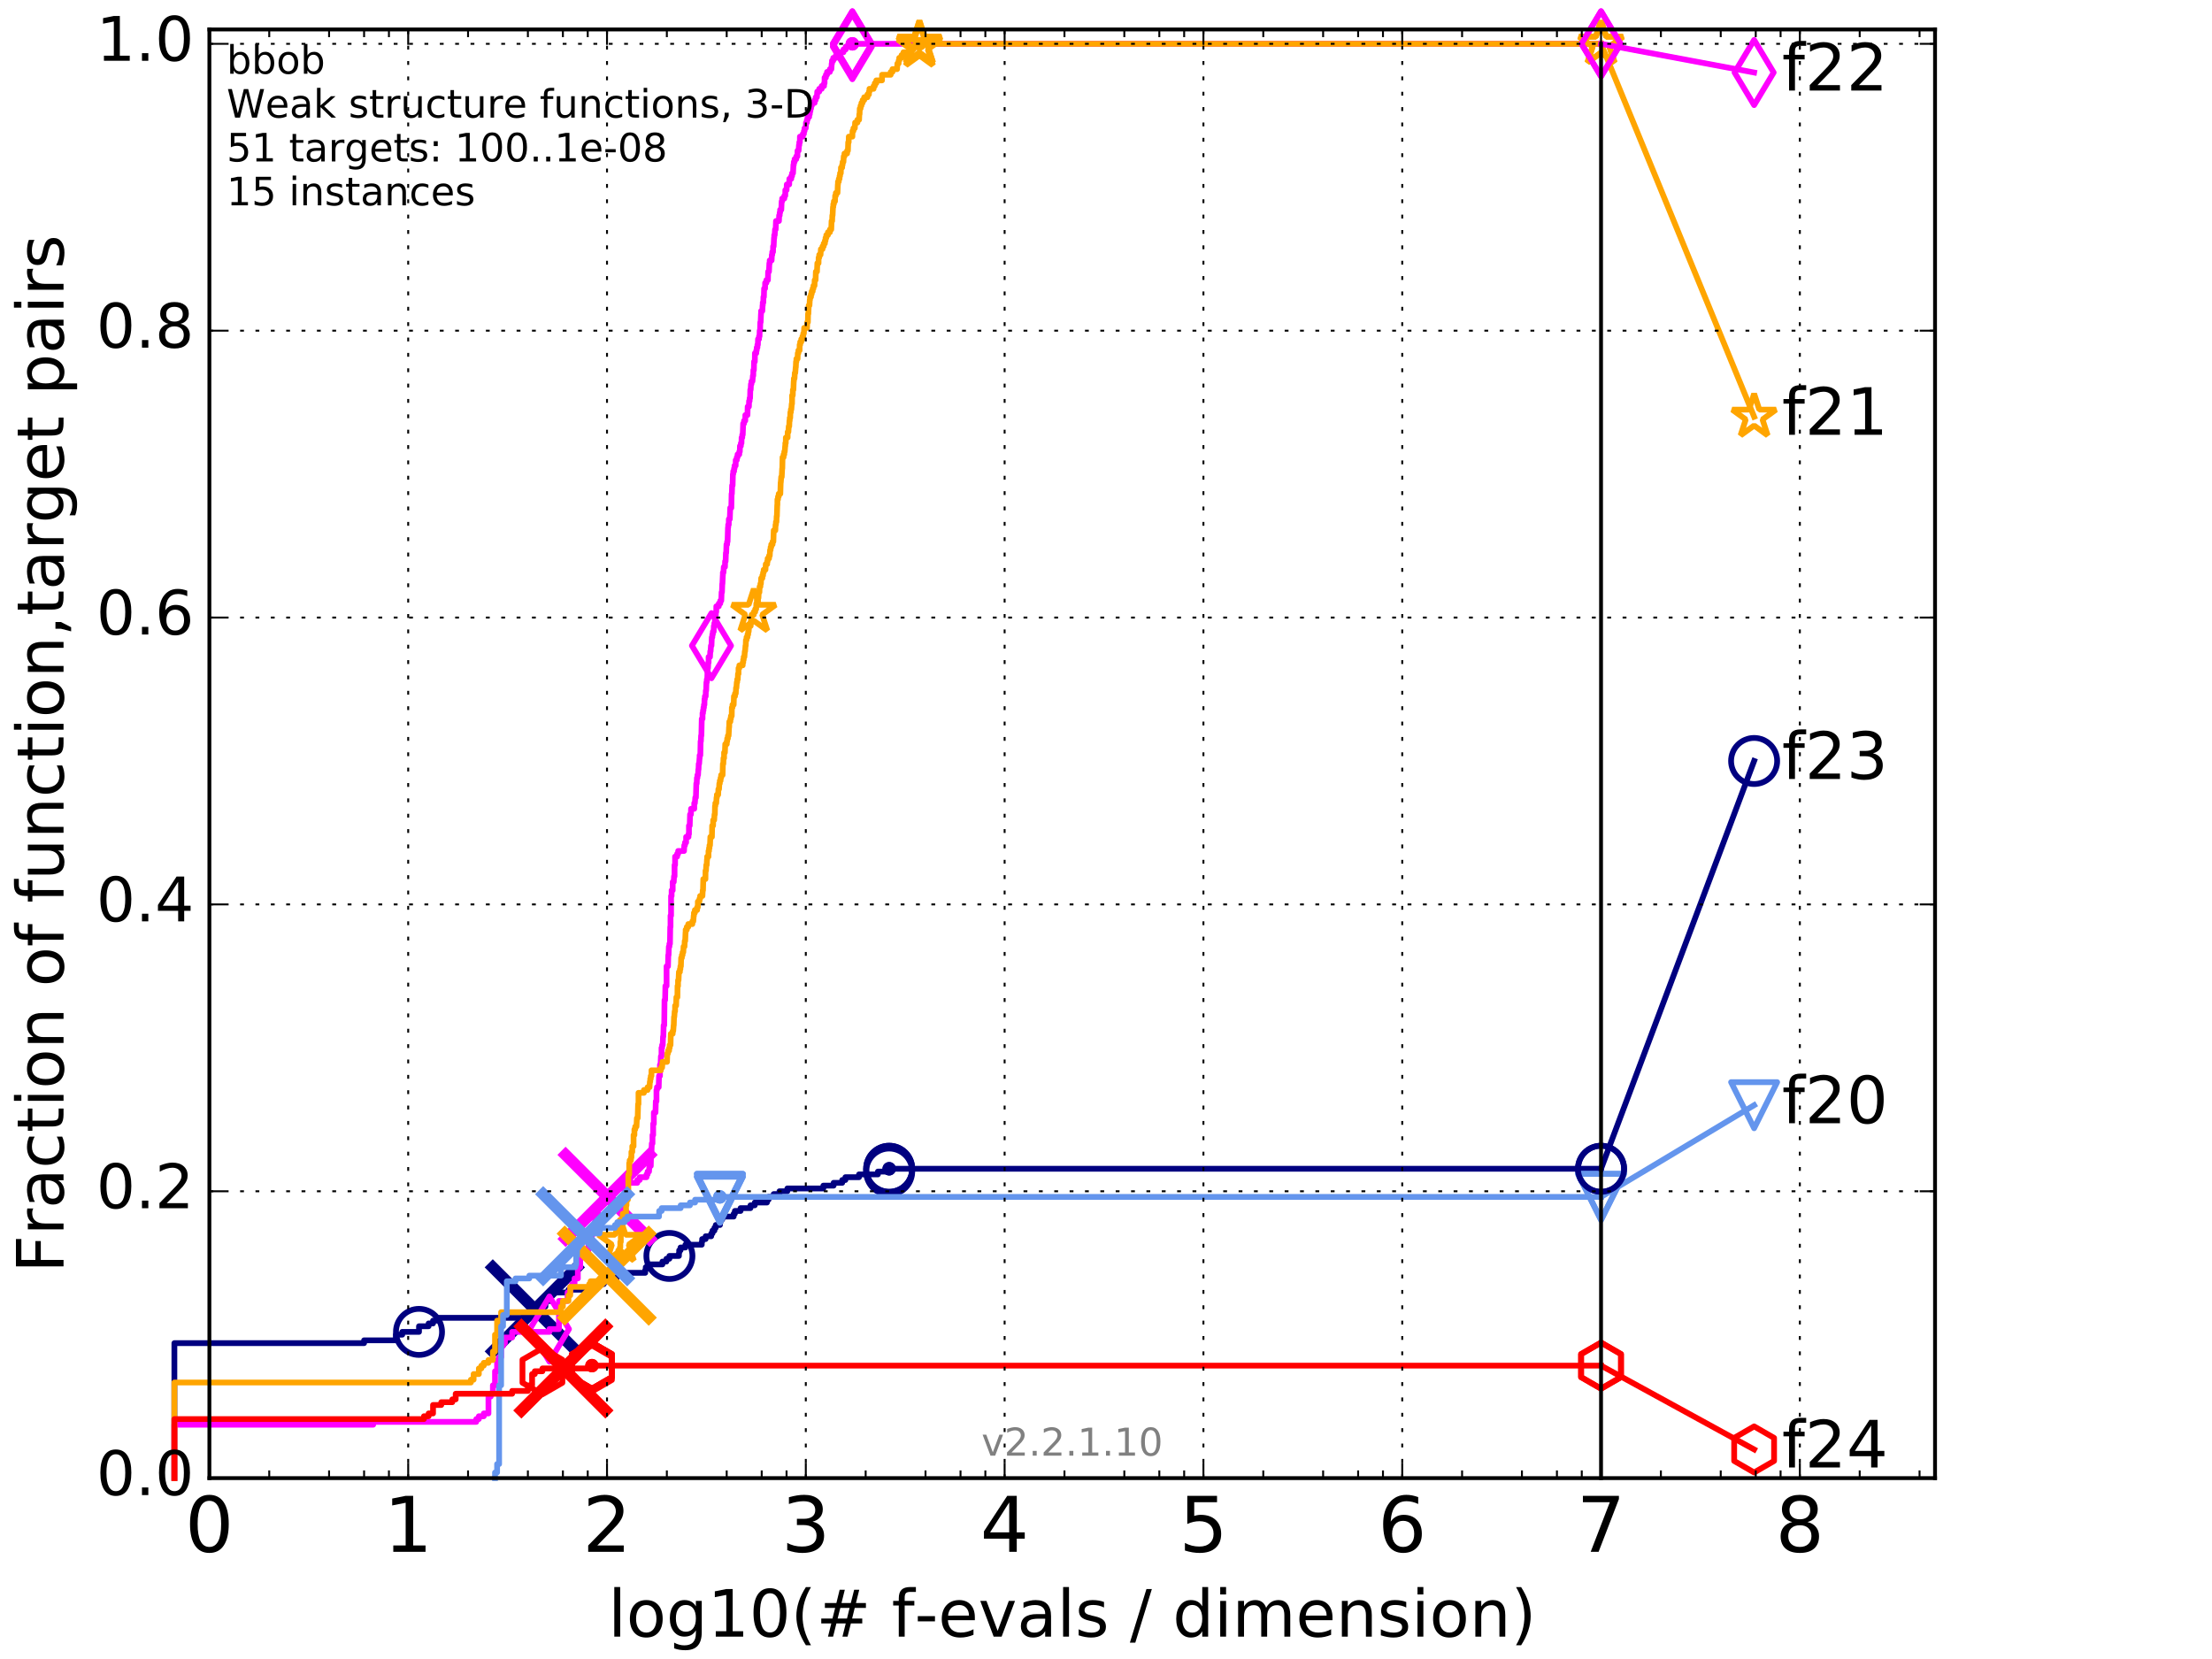 <?xml version="1.0" encoding="utf-8" standalone="no"?>
<!DOCTYPE svg PUBLIC "-//W3C//DTD SVG 1.1//EN"
  "http://www.w3.org/Graphics/SVG/1.1/DTD/svg11.dtd">
<!-- Created with matplotlib (http://matplotlib.org/) -->
<svg height="432pt" version="1.1" viewBox="0 0 576 432" width="576pt" xmlns="http://www.w3.org/2000/svg" xmlns:xlink="http://www.w3.org/1999/xlink">
 <defs>
  <style type="text/css">
*{stroke-linecap:butt;stroke-linejoin:round;stroke-miterlimit:100000;}
  </style>
 </defs>
 <g id="figure_1">
  <g id="patch_1">
   <path d="M 0 432 
L 576 432 
L 576 0 
L 0 0 
z
" style="fill:#ffffff;"/>
  </g>
  <g id="axes_1">
   <g id="patch_2">
    <path d="M 54.525 384.9 
L 503.88 384.9 
L 503.88 7.678 
L 54.525 7.678 
z
" style="fill:#ffffff;"/>
   </g>
   <g id="line2d_1">
    <defs>
     <path d="M 0 1.5 
C 0.398 1.5 0.779 1.342 1.061 1.061 
C 1.342 0.779 1.5 0.398 1.5 0 
C 1.5 -0.398 1.342 -0.779 1.061 -1.061 
C 0.779 -1.342 0.398 -1.5 0 -1.5 
C -0.398 -1.5 -0.779 -1.342 -1.061 -1.061 
C -1.342 -0.779 -1.5 -0.398 -1.5 0 
C -1.5 0.398 -1.342 0.779 -1.061 1.061 
C -0.779 1.342 -0.398 1.5 0 1.5 
z
" id="m5f3364005d" style="stroke:#000080;stroke-width:0.5;"/>
    </defs>
    <g>
     <use style="fill:#000080;stroke:#000080;stroke-width:0.5;" x="231.541" xlink:href="#m5f3364005d" y="304.344"/>
     <use style="fill:#000080;stroke:#000080;stroke-width:0.5;" x="231.541" xlink:href="#m5f3364005d" y="304.344"/>
    </g>
   </g>
   <g id="line2d_2">
    <path d="M 45.409 384.9 
L 45.409 349.748 
L 94.809 349.748 
L 94.809 349.016 
L 103.077 349.016 
L 103.077 347.551 
L 104.743 347.551 
L 104.743 346.819 
L 109.108 346.819 
L 109.108 345.354 
L 111.609 345.354 
L 111.609 344.622 
L 112.762 344.622 
L 112.762 343.89 
L 113.859 343.89 
L 113.859 343.157 
L 136.7 343.157 
L 136.7 342.425 
L 137.084 342.425 
L 137.084 341.693 
L 138.913 341.693 
L 138.913 340.96 
L 139.605 340.96 
L 139.605 340.228 
L 142.025 340.228 
L 142.025 338.763 
L 143.361 338.763 
L 143.361 337.299 
L 143.789 337.299 
L 143.789 336.566 
L 148.029 336.566 
L 148.029 335.834 
L 155.189 335.834 
L 155.189 335.102 
L 155.611 335.102 
L 155.611 334.369 
L 157.223 334.369 
L 157.223 333.637 
L 158.063 333.637 
L 158.063 332.905 
L 160.544 332.905 
L 160.544 332.172 
L 161.529 332.172 
L 161.529 331.44 
L 168.013 331.44 
L 168.013 330.708 
L 168.157 330.708 
L 168.157 329.975 
L 168.677 329.975 
L 168.677 329.243 
L 172.494 329.243 
L 172.494 328.511 
L 173.534 328.511 
L 173.534 327.778 
L 174.312 327.778 
L 174.312 327.046 
L 176.789 327.046 
L 176.789 326.314 
L 176.854 326.314 
L 176.854 325.581 
L 177.209 325.581 
L 177.209 324.849 
L 178.483 324.849 
L 178.483 324.117 
L 182.738 324.117 
L 182.738 323.385 
L 182.838 323.385 
L 182.838 322.652 
L 183.741 322.652 
L 183.741 321.92 
L 185.199 321.92 
L 185.199 321.188 
L 185.533 321.188 
L 185.533 320.455 
L 186.035 320.455 
L 186.035 319.723 
L 186.378 319.723 
L 186.378 318.991 
L 187.478 318.991 
L 187.478 318.258 
L 187.62 318.258 
L 187.62 317.526 
L 188.078 317.526 
L 188.078 316.794 
L 191.048 316.794 
L 191.048 316.061 
L 191.357 316.061 
L 191.357 315.329 
L 192.841 315.329 
L 192.841 314.597 
L 195.416 314.597 
L 195.416 313.864 
L 196.54 313.864 
L 196.54 313.132 
L 199.716 313.132 
L 199.716 312.4 
L 200.135 312.4 
L 200.135 311.667 
L 201.468 311.667 
L 201.468 310.935 
L 202.971 310.935 
L 202.971 310.203 
L 205.02 310.203 
L 205.02 309.47 
L 214.395 309.47 
L 214.395 308.738 
L 217.073 308.738 
L 217.073 308.006 
L 219.31 308.006 
L 219.31 307.273 
L 220.14 307.273 
L 220.14 306.541 
L 223.688 306.541 
L 223.688 305.809 
L 228.607 305.809 
L 228.607 305.076 
L 231.541 305.076 
L 231.541 304.344 
L 416.908 304.344 
" style="fill:none;stroke:#000080;stroke-linecap:square;stroke-width:1.5;"/>
   </g>
   <g id="line2d_3">
    <defs>
     <path d="M 0 6 
C 1.591 6 3.117 5.368 4.243 4.243 
C 5.368 3.117 6 1.591 6 0 
C 6 -1.591 5.368 -3.117 4.243 -4.243 
C 3.117 -5.368 1.591 -6 0 -6 
C -1.591 -6 -3.117 -5.368 -4.243 -4.243 
C -5.368 -3.117 -6 -1.591 -6 0 
C -6 1.591 -5.368 3.117 -4.243 4.243 
C -3.117 5.368 -1.591 6 0 6 
z
" id="m98f168b0f3" style="stroke:#000080;stroke-width:1.5;"/>
    </defs>
    <g>
     <use style="fill:none;stroke:#000080;stroke-width:1.5;" x="109.108" xlink:href="#m98f168b0f3" y="346.819"/>
     <use style="fill:none;stroke:#000080;stroke-width:1.5;" x="174.312" xlink:href="#m98f168b0f3" y="327.046"/>
     <use style="fill:none;stroke:#000080;stroke-width:1.5;" x="231.541" xlink:href="#m98f168b0f3" y="305.076"/>
     <use style="fill:none;stroke:#000080;stroke-width:1.5;" x="231.541" xlink:href="#m98f168b0f3" y="304.344"/>
     <use style="fill:none;stroke:#000080;stroke-width:1.5;" x="231.541" xlink:href="#m98f168b0f3" y="304.344"/>
     <use style="fill:none;stroke:#000080;stroke-width:1.5;" x="416.908" xlink:href="#m98f168b0f3" y="304.344"/>
    </g>
   </g>
   <g id="line2d_4">
    <path d="M -15527.947 758.387 
" style="fill:none;stroke:#000080;stroke-linecap:square;stroke-width:1.5;"/>
    <g>
     <use style="fill:none;stroke:#000080;stroke-width:1.5;" x="-15527.947" xlink:href="#m98f168b0f3" y="758.387"/>
    </g>
   </g>
   <g id="line2d_5">
    <path clip-path="url(#p688d350bc7)" d="M 139.262 340.96 
" style="fill:none;stroke:#000080;stroke-linecap:square;"/>
    <defs>
     <path d="M -12 12 
L 12 -12 
M -12 -12 
L 12 12 
" id="m998ddbb011" style="stroke:#000080;stroke-width:3.0;"/>
    </defs>
    <g clip-path="url(#p688d350bc7)">
     <use style="fill:#000080;stroke:#000080;stroke-width:3.0;" x="139.262" xlink:href="#m998ddbb011" y="340.96"/>
    </g>
   </g>
   <g id="line2d_6">
    <defs>
     <path d="M 0 1.5 
C 0.398 1.5 0.779 1.342 1.061 1.061 
C 1.342 0.779 1.5 0.398 1.5 0 
C 1.5 -0.398 1.342 -0.779 1.061 -1.061 
C 0.779 -1.342 0.398 -1.5 0 -1.5 
C -0.398 -1.5 -0.779 -1.342 -1.061 -1.061 
C -1.342 -0.779 -1.5 -0.398 -1.5 0 
C -1.5 0.398 -1.342 0.779 -1.061 1.061 
C -0.779 1.342 -0.398 1.5 0 1.5 
z
" id="md7823f3bd2" style="stroke:#ff00ff;stroke-width:0.5;"/>
    </defs>
    <g>
     <use style="fill:#ff00ff;stroke:#ff00ff;stroke-width:0.5;" x="221.947" xlink:href="#md7823f3bd2" y="11.413"/>
     <use style="fill:#ff00ff;stroke:#ff00ff;stroke-width:0.5;" x="221.947" xlink:href="#md7823f3bd2" y="11.413"/>
    </g>
   </g>
   <g id="line2d_7">
    <path d="M 45.409 384.9 
L 45.409 370.986 
L 97.178 370.986 
L 97.178 370.253 
L 124.021 370.253 
L 124.021 369.521 
L 124.692 369.521 
L 124.692 368.789 
L 125.977 368.789 
L 125.977 368.056 
L 127.193 368.056 
L 127.193 363.663 
L 127.777 363.663 
L 127.777 362.93 
L 128.346 362.93 
L 128.346 360.733 
L 128.901 360.733 
L 128.901 357.072 
L 129.443 357.072 
L 129.443 354.142 
L 129.972 354.142 
L 129.972 353.41 
L 130.489 353.41 
L 130.489 350.481 
L 130.994 350.481 
L 130.994 349.748 
L 131.488 349.748 
L 131.488 348.284 
L 133.363 348.284 
L 133.363 346.819 
L 143.071 346.819 
L 143.071 346.087 
L 145.556 346.087 
L 145.556 338.763 
L 147.794 338.763 
L 147.794 336.566 
L 148.493 336.566 
L 148.493 335.102 
L 148.947 335.102 
L 148.947 334.369 
L 149.612 334.369 
L 149.612 332.905 
L 150.468 332.905 
L 150.468 329.975 
L 151.09 329.975 
L 151.09 327.046 
L 151.293 327.046 
L 151.293 326.314 
L 152.284 326.314 
L 152.284 325.581 
L 153.233 325.581 
L 153.233 324.117 
L 153.601 324.117 
L 153.601 322.652 
L 153.964 322.652 
L 153.964 321.92 
L 154.143 321.92 
L 154.143 321.188 
L 154.321 321.188 
L 154.321 320.455 
L 154.672 320.455 
L 154.672 318.991 
L 154.846 318.991 
L 154.846 318.258 
L 155.018 318.258 
L 155.018 316.794 
L 155.694 316.794 
L 155.694 314.597 
L 156.188 314.597 
L 156.188 313.132 
L 156.989 313.132 
L 156.989 312.4 
L 157.913 312.4 
L 157.913 311.667 
L 159.088 311.667 
L 159.088 310.203 
L 159.793 310.203 
L 159.793 309.47 
L 162.349 309.47 
L 162.349 308.738 
L 163.555 308.738 
L 163.555 308.006 
L 165.947 308.006 
L 165.947 307.273 
L 166.571 307.273 
L 166.571 306.541 
L 168.347 306.541 
L 168.347 305.809 
L 168.63 305.809 
L 168.63 305.076 
L 169.002 305.076 
L 169.094 303.612 
L 169.458 303.612 
L 169.548 299.95 
L 169.638 299.95 
L 169.727 297.753 
L 169.905 297.753 
L 169.905 295.556 
L 170.081 295.556 
L 170.081 292.627 
L 170.256 292.627 
L 170.256 289.697 
L 170.688 289.697 
L 170.773 286.768 
L 170.943 286.768 
L 170.943 283.839 
L 171.069 283.839 
L 171.069 283.107 
L 171.527 283.107 
L 171.609 280.177 
L 171.854 280.177 
L 171.854 277.248 
L 172.015 277.248 
L 172.096 275.051 
L 172.256 275.051 
L 172.256 272.854 
L 172.415 272.854 
L 172.415 272.122 
L 172.573 272.122 
L 172.651 269.925 
L 172.729 269.925 
L 172.807 266.995 
L 172.962 266.995 
L 173.039 260.404 
L 173.193 260.404 
L 173.269 256.743 
L 173.572 256.743 
L 173.572 251.616 
L 173.945 251.616 
L 174.019 248.687 
L 174.092 248.687 
L 174.166 246.49 
L 174.312 246.49 
L 174.312 245.758 
L 174.457 245.758 
L 174.529 241.364 
L 174.601 241.364 
L 174.601 238.435 
L 174.744 238.435 
L 174.744 233.308 
L 174.886 233.308 
L 174.886 231.844 
L 175.168 231.844 
L 175.168 229.647 
L 175.447 229.647 
L 175.516 228.182 
L 175.653 228.182 
L 175.653 225.253 
L 175.79 225.253 
L 175.79 223.056 
L 176.328 223.056 
L 176.328 222.323 
L 176.593 222.323 
L 176.593 221.591 
L 178.118 221.591 
L 178.179 220.126 
L 178.362 220.126 
L 178.362 219.394 
L 178.664 219.394 
L 178.664 217.929 
L 179.285 217.929 
L 179.285 217.197 
L 179.401 217.197 
L 179.401 215 
L 179.603 215 
L 179.689 212.071 
L 179.917 212.071 
L 179.946 210.606 
L 180.78 210.606 
L 180.78 209.141 
L 180.943 209.141 
L 181.051 207.677 
L 181.212 207.677 
L 181.319 204.015 
L 181.425 204.015 
L 181.478 202.551 
L 181.61 202.551 
L 181.61 201.818 
L 181.767 201.818 
L 181.845 200.354 
L 181.897 200.354 
L 181.949 198.889 
L 182.053 198.889 
L 182.155 197.424 
L 182.181 197.424 
L 182.181 196.692 
L 182.36 196.692 
L 182.436 193.03 
L 182.512 193.03 
L 182.562 191.566 
L 182.638 191.566 
L 182.738 187.172 
L 182.937 187.172 
L 182.937 185.707 
L 183.061 185.707 
L 183.061 184.975 
L 183.184 184.975 
L 183.184 184.242 
L 183.306 184.242 
L 183.306 183.51 
L 183.428 183.51 
L 183.452 182.045 
L 183.549 182.045 
L 183.549 181.313 
L 183.765 181.313 
L 183.789 179.848 
L 183.884 179.848 
L 183.955 177.651 
L 184.05 177.651 
L 184.05 176.919 
L 184.167 176.919 
L 184.261 173.99 
L 184.354 173.99 
L 184.424 172.525 
L 184.517 172.525 
L 184.517 171.06 
L 184.883 171.06 
L 184.951 169.596 
L 185.042 169.596 
L 185.132 168.131 
L 185.266 168.131 
L 185.356 165.934 
L 185.489 165.934 
L 185.489 165.202 
L 185.621 165.202 
L 185.621 164.469 
L 185.84 164.469 
L 185.884 163.005 
L 186.014 163.005 
L 186.014 162.273 
L 186.165 162.273 
L 186.165 161.54 
L 186.314 161.54 
L 186.421 159.343 
L 186.506 159.343 
L 186.527 157.879 
L 187.172 157.879 
L 187.172 157.146 
L 187.559 157.146 
L 187.559 156.414 
L 187.82 156.414 
L 187.9 154.217 
L 187.999 154.217 
L 188.078 152.02 
L 188.117 152.02 
L 188.215 149.823 
L 188.235 149.823 
L 188.235 149.091 
L 188.391 149.091 
L 188.469 147.626 
L 188.777 147.626 
L 188.815 146.161 
L 188.948 146.161 
L 189.024 143.964 
L 189.1 143.964 
L 189.175 141.767 
L 189.343 141.767 
L 189.343 141.035 
L 189.455 141.035 
L 189.566 137.373 
L 189.621 137.373 
L 189.621 136.641 
L 189.768 136.641 
L 189.786 135.176 
L 190.041 135.176 
L 190.149 132.247 
L 190.435 132.247 
L 190.506 128.585 
L 190.576 128.585 
L 190.647 126.388 
L 190.77 126.388 
L 190.84 123.459 
L 190.927 123.459 
L 190.927 122.727 
L 191.151 122.727 
L 191.151 121.995 
L 191.271 121.995 
L 191.271 121.262 
L 191.561 121.262 
L 191.577 119.798 
L 191.863 119.798 
L 191.863 119.065 
L 192.062 119.065 
L 192.062 118.333 
L 192.503 118.333 
L 192.503 117.601 
L 192.649 117.601 
L 192.681 116.136 
L 192.921 116.136 
L 192.921 115.404 
L 193.079 115.404 
L 193.111 113.939 
L 193.283 113.939 
L 193.283 113.207 
L 193.408 113.207 
L 193.517 110.277 
L 193.748 110.277 
L 193.748 109.545 
L 194.067 109.545 
L 194.083 108.08 
L 194.634 108.08 
L 194.693 105.883 
L 195.014 105.883 
L 195.058 104.419 
L 195.202 104.419 
L 195.202 103.686 
L 195.316 103.686 
L 195.373 101.489 
L 195.473 101.489 
L 195.544 100.025 
L 195.671 100.025 
L 195.671 99.292 
L 195.937 99.292 
L 196.048 97.828 
L 196.144 97.828 
L 196.172 96.363 
L 196.309 96.363 
L 196.35 94.166 
L 196.554 94.166 
L 196.581 91.969 
L 196.929 91.969 
L 196.929 91.237 
L 197.049 91.237 
L 197.049 90.504 
L 197.233 90.504 
L 197.233 89.772 
L 197.351 89.772 
L 197.39 88.307 
L 197.649 88.307 
L 197.649 87.575 
L 197.778 87.575 
L 197.816 86.11 
L 197.918 86.11 
L 197.982 83.913 
L 198.071 83.913 
L 198.159 81.717 
L 198.184 81.717 
L 198.184 80.984 
L 198.509 80.984 
L 198.571 79.52 
L 198.62 79.52 
L 198.62 78.787 
L 198.768 78.787 
L 198.792 77.323 
L 198.914 77.323 
L 198.975 75.126 
L 199.217 75.126 
L 199.241 73.661 
L 199.563 73.661 
L 199.563 72.929 
L 199.962 72.929 
L 200.02 70.732 
L 200.239 70.732 
L 200.342 68.535 
L 200.433 68.535 
L 200.433 67.802 
L 200.929 67.802 
L 200.984 66.338 
L 201.095 66.338 
L 201.095 65.605 
L 201.293 65.605 
L 201.315 64.141 
L 201.457 64.141 
L 201.554 61.944 
L 201.609 61.944 
L 201.609 61.211 
L 201.738 61.211 
L 201.813 59.747 
L 201.984 59.747 
L 202.068 57.55 
L 202.838 57.55 
L 202.889 56.085 
L 203.032 56.085 
L 203.032 55.353 
L 203.143 55.353 
L 203.143 54.62 
L 203.444 54.62 
L 203.543 52.423 
L 203.672 52.423 
L 203.672 51.691 
L 204.236 51.691 
L 204.236 50.959 
L 204.485 50.959 
L 204.494 49.494 
L 204.824 49.494 
L 204.881 48.029 
L 205.507 48.029 
L 205.543 46.565 
L 206.045 46.565 
L 206.045 45.832 
L 206.257 45.832 
L 206.257 45.1 
L 206.502 45.1 
L 206.606 42.903 
L 206.701 42.903 
L 206.701 42.171 
L 206.907 42.171 
L 206.907 41.439 
L 207.346 41.439 
L 207.346 40.706 
L 207.646 40.706 
L 207.67 39.242 
L 207.957 39.242 
L 208.047 37.777 
L 208.136 37.777 
L 208.136 37.045 
L 208.289 37.045 
L 208.297 35.58 
L 209.054 35.58 
L 209.054 34.848 
L 209.34 34.848 
L 209.34 34.115 
L 209.5 34.115 
L 209.5 33.383 
L 209.817 33.383 
L 209.877 31.918 
L 210.115 31.918 
L 210.115 31.186 
L 210.292 31.186 
L 210.292 30.454 
L 210.707 30.454 
L 210.707 29.721 
L 210.872 29.721 
L 210.872 28.989 
L 211.022 28.989 
L 211.022 28.257 
L 211.192 28.257 
L 211.192 27.524 
L 211.395 27.524 
L 211.395 26.792 
L 212.124 26.792 
L 212.124 26.06 
L 212.4 26.06 
L 212.4 25.327 
L 212.719 25.327 
L 212.811 23.863 
L 213.33 23.863 
L 213.33 23.13 
L 213.969 23.13 
L 213.969 22.398 
L 214.578 22.398 
L 214.578 21.666 
L 214.717 21.666 
L 214.717 20.201 
L 215.058 20.201 
L 215.058 19.469 
L 215.359 19.469 
L 215.359 18.736 
L 216.097 18.736 
L 216.097 18.004 
L 216.485 18.004 
L 216.579 16.539 
L 216.651 16.539 
L 216.651 15.807 
L 216.975 15.807 
L 216.975 15.075 
L 217.689 15.075 
L 217.689 14.342 
L 218.31 14.342 
L 218.31 13.61 
L 219.632 13.61 
L 219.632 12.878 
L 220.23 12.878 
L 220.23 12.145 
L 221.947 12.145 
L 221.947 11.413 
L 416.908 11.413 
L 416.908 11.413 
" style="fill:none;stroke:#ff00ff;stroke-linecap:square;stroke-width:1.5;"/>
   </g>
   <g id="line2d_8">
    <defs>
     <path d="M -0 8.485 
L 5.091 0 
L 0 -8.485 
L -5.091 -0 
z
" id="ma6b044cc5f" style="stroke:#ff00ff;stroke-linejoin:miter;stroke-width:1.5;"/>
    </defs>
    <g>
     <use style="fill:none;stroke:#ff00ff;stroke-linejoin:miter;stroke-width:1.5;" x="143.071" xlink:href="#ma6b044cc5f" y="346.087"/>
     <use style="fill:none;stroke:#ff00ff;stroke-linejoin:miter;stroke-width:1.5;" x="185.266" xlink:href="#ma6b044cc5f" y="168.131"/>
     <use style="fill:none;stroke:#ff00ff;stroke-linejoin:miter;stroke-width:1.5;" x="221.947" xlink:href="#ma6b044cc5f" y="12.145"/>
     <use style="fill:none;stroke:#ff00ff;stroke-linejoin:miter;stroke-width:1.5;" x="221.947" xlink:href="#ma6b044cc5f" y="11.413"/>
     <use style="fill:none;stroke:#ff00ff;stroke-linejoin:miter;stroke-width:1.5;" x="221.947" xlink:href="#ma6b044cc5f" y="11.413"/>
     <use style="fill:none;stroke:#ff00ff;stroke-linejoin:miter;stroke-width:1.5;" x="416.908" xlink:href="#ma6b044cc5f" y="11.413"/>
    </g>
   </g>
   <g id="line2d_9">
    <path d="M -15527.947 758.387 
" style="fill:none;stroke:#ff00ff;stroke-linecap:square;stroke-width:1.5;"/>
    <g>
     <use style="fill:none;stroke:#ff00ff;stroke-linejoin:miter;stroke-width:1.5;" x="-15527.947" xlink:href="#ma6b044cc5f" y="758.387"/>
    </g>
   </g>
   <g id="line2d_10">
    <path clip-path="url(#p688d350bc7)" d="M 158.212 311.667 
" style="fill:none;stroke:#ff00ff;stroke-linecap:square;"/>
    <defs>
     <path d="M -12 12 
L 12 -12 
M -12 -12 
L 12 12 
" id="macdd93e6f4" style="stroke:#ff00ff;stroke-width:3.0;"/>
    </defs>
    <g clip-path="url(#p688d350bc7)">
     <use style="fill:#ff00ff;stroke:#ff00ff;stroke-width:3.0;" x="158.212" xlink:href="#macdd93e6f4" y="311.667"/>
    </g>
   </g>
   <g id="line2d_11">
    <defs>
     <path d="M 0 1.5 
C 0.398 1.5 0.779 1.342 1.061 1.061 
C 1.342 0.779 1.5 0.398 1.5 0 
C 1.5 -0.398 1.342 -0.779 1.061 -1.061 
C 0.779 -1.342 0.398 -1.5 0 -1.5 
C -0.398 -1.5 -0.779 -1.342 -1.061 -1.061 
C -1.342 -0.779 -1.5 -0.398 -1.5 0 
C -1.5 0.398 -1.342 0.779 -1.061 1.061 
C -0.779 1.342 -0.398 1.5 0 1.5 
z
" id="md4b32874b2" style="stroke:#ffa500;stroke-width:0.5;"/>
    </defs>
    <g>
     <use style="fill:#ffa500;stroke:#ffa500;stroke-width:0.5;" x="239.415" xlink:href="#md4b32874b2" y="11.413"/>
     <use style="fill:#ffa500;stroke:#ffa500;stroke-width:0.5;" x="239.415" xlink:href="#md4b32874b2" y="11.413"/>
    </g>
   </g>
   <g id="line2d_12">
    <path d="M 45.409 384.9 
L 45.409 360.001 
L 122.615 360.001 
L 122.615 359.269 
L 123.329 359.269 
L 123.329 357.804 
L 124.692 357.804 
L 124.692 356.339 
L 125.344 356.339 
L 125.344 355.607 
L 125.977 355.607 
L 125.977 354.875 
L 127.193 354.875 
L 127.193 354.142 
L 128.346 354.142 
L 128.346 351.945 
L 128.901 351.945 
L 128.901 347.551 
L 129.443 347.551 
L 129.443 343.89 
L 130.489 343.89 
L 130.489 341.693 
L 146.073 341.693 
L 146.073 340.228 
L 146.578 340.228 
L 146.578 338.763 
L 148.029 338.763 
L 148.029 337.299 
L 148.493 337.299 
L 148.493 335.102 
L 153.418 335.102 
L 153.418 334.369 
L 153.783 334.369 
L 153.783 333.637 
L 156.188 333.637 
L 156.188 332.905 
L 156.831 332.905 
L 156.831 332.172 
L 158.655 332.172 
L 158.655 331.44 
L 159.373 331.44 
L 159.373 330.708 
L 159.514 330.708 
L 159.514 329.243 
L 160.477 329.243 
L 160.477 327.046 
L 161.009 327.046 
L 161.009 325.581 
L 161.4 325.581 
L 161.4 324.849 
L 161.529 324.849 
L 161.529 323.385 
L 161.657 323.385 
L 161.657 317.526 
L 162.162 317.526 
L 162.162 316.061 
L 163.02 316.061 
L 163.02 313.864 
L 163.14 313.864 
L 163.14 312.4 
L 163.496 312.4 
L 163.496 310.203 
L 163.613 310.203 
L 163.613 305.809 
L 163.846 305.809 
L 163.846 302.879 
L 163.962 302.879 
L 163.962 302.147 
L 164.305 302.147 
L 164.305 301.415 
L 164.418 301.415 
L 164.418 299.95 
L 164.643 299.95 
L 164.643 298.485 
L 164.976 298.485 
L 164.976 295.556 
L 165.196 295.556 
L 165.196 294.091 
L 165.413 294.091 
L 165.413 293.359 
L 165.735 293.359 
L 165.841 291.162 
L 166.052 291.162 
L 166.157 287.5 
L 166.261 287.5 
L 166.261 284.571 
L 167.673 284.571 
L 167.673 283.839 
L 168.63 283.839 
L 168.63 283.107 
L 169.14 283.107 
L 169.231 281.642 
L 169.322 281.642 
L 169.322 280.91 
L 169.458 280.91 
L 169.458 280.177 
L 169.638 280.177 
L 169.638 278.713 
L 172.096 278.713 
L 172.096 277.98 
L 172.415 277.98 
L 172.494 276.516 
L 173.684 276.516 
L 173.759 274.319 
L 173.945 274.319 
L 173.945 273.586 
L 174.239 273.586 
L 174.239 272.854 
L 174.384 272.854 
L 174.384 272.122 
L 174.601 272.122 
L 174.673 269.192 
L 175.168 269.192 
L 175.168 268.46 
L 175.308 268.46 
L 175.412 266.995 
L 175.447 266.995 
L 175.516 264.798 
L 175.585 264.798 
L 175.687 263.334 
L 175.79 263.334 
L 175.79 261.869 
L 176.061 261.869 
L 176.128 259.672 
L 176.395 259.672 
L 176.428 256.743 
L 176.56 256.743 
L 176.56 255.278 
L 176.691 255.278 
L 176.789 253.081 
L 177.048 253.081 
L 177.048 252.349 
L 177.177 252.349 
L 177.177 251.616 
L 177.305 251.616 
L 177.368 249.419 
L 177.558 249.419 
L 177.558 248.687 
L 177.746 248.687 
L 177.746 247.955 
L 177.933 247.955 
L 177.995 246.49 
L 178.24 246.49 
L 178.301 245.025 
L 178.423 245.025 
L 178.514 242.829 
L 178.544 242.829 
L 178.544 242.096 
L 178.843 242.096 
L 178.843 241.364 
L 179.226 241.364 
L 179.226 240.632 
L 180.283 240.632 
L 180.283 239.899 
L 180.533 239.899 
L 180.643 238.435 
L 180.698 238.435 
L 180.698 237.702 
L 180.943 237.702 
L 180.943 236.97 
L 181.531 236.97 
L 181.531 236.238 
L 181.715 236.238 
L 181.715 234.773 
L 182.13 234.773 
L 182.13 234.041 
L 182.309 234.041 
L 182.309 233.308 
L 182.913 233.308 
L 182.987 231.844 
L 183.061 231.844 
L 183.135 228.914 
L 183.693 228.914 
L 183.717 226.717 
L 183.836 226.717 
L 183.908 225.253 
L 184.026 225.253 
L 184.097 223.788 
L 184.144 223.788 
L 184.144 223.056 
L 184.493 223.056 
L 184.493 221.591 
L 184.632 221.591 
L 184.632 220.859 
L 184.746 220.859 
L 184.746 220.126 
L 184.883 220.126 
L 184.974 217.929 
L 185.378 217.929 
L 185.445 215 
L 185.687 215 
L 185.709 213.535 
L 185.97 213.535 
L 186.057 212.071 
L 186.143 212.071 
L 186.186 209.874 
L 186.272 209.874 
L 186.272 209.141 
L 186.506 209.141 
L 186.59 207.677 
L 186.674 207.677 
L 186.674 206.944 
L 187.008 206.944 
L 187.069 205.48 
L 187.234 205.48 
L 187.316 204.015 
L 187.438 204.015 
L 187.438 203.283 
L 187.64 203.283 
L 187.64 202.551 
L 187.78 202.551 
L 187.78 201.818 
L 188.157 201.818 
L 188.235 198.889 
L 188.352 198.889 
L 188.391 197.424 
L 188.546 197.424 
L 188.546 195.96 
L 188.758 195.96 
L 188.853 193.763 
L 189.25 193.763 
L 189.25 193.03 
L 189.362 193.03 
L 189.362 192.298 
L 189.547 192.298 
L 189.547 191.566 
L 189.731 191.566 
L 189.841 189.369 
L 189.877 189.369 
L 189.914 187.904 
L 190.185 187.904 
L 190.185 187.172 
L 190.328 187.172 
L 190.328 186.439 
L 190.541 186.439 
L 190.576 184.242 
L 190.735 184.242 
L 190.735 183.51 
L 191.048 183.51 
L 191.117 181.313 
L 191.391 181.313 
L 191.391 180.581 
L 191.594 180.581 
L 191.662 179.116 
L 191.762 179.116 
L 191.863 177.651 
L 191.962 177.651 
L 191.962 176.919 
L 192.111 176.919 
L 192.177 175.454 
L 192.308 175.454 
L 192.308 173.99 
L 192.519 173.99 
L 192.519 173.257 
L 193.393 173.257 
L 193.393 172.525 
L 193.532 172.525 
L 193.532 171.793 
L 193.656 171.793 
L 193.656 171.06 
L 193.84 171.06 
L 193.946 169.596 
L 194.022 169.596 
L 194.128 168.131 
L 194.188 168.131 
L 194.233 166.666 
L 194.397 166.666 
L 194.397 165.934 
L 194.649 165.934 
L 194.649 165.202 
L 194.825 165.202 
L 194.825 164.469 
L 194.956 164.469 
L 195.058 163.005 
L 195.473 163.005 
L 195.558 161.54 
L 195.6 161.54 
L 195.6 160.808 
L 195.727 160.808 
L 195.727 160.076 
L 196.282 160.076 
L 196.282 159.343 
L 196.648 159.343 
L 196.648 158.611 
L 196.903 158.611 
L 196.943 157.146 
L 197.102 157.146 
L 197.102 156.414 
L 197.39 156.414 
L 197.39 155.682 
L 197.507 155.682 
L 197.559 154.217 
L 197.752 154.217 
L 197.804 152.752 
L 198.007 152.752 
L 198.007 152.02 
L 198.134 152.02 
L 198.209 150.555 
L 198.521 150.555 
L 198.521 149.823 
L 198.706 149.823 
L 198.706 149.091 
L 198.866 149.091 
L 198.866 148.358 
L 199.325 148.358 
L 199.408 146.894 
L 199.775 146.894 
L 199.775 146.161 
L 199.892 146.161 
L 199.892 145.429 
L 200.262 145.429 
L 200.262 144.697 
L 200.445 144.697 
L 200.524 143.232 
L 200.66 143.232 
L 200.66 142.5 
L 200.828 142.5 
L 200.828 141.767 
L 201.172 141.767 
L 201.172 141.035 
L 201.381 141.035 
L 201.479 138.106 
L 201.898 138.106 
L 201.952 136.641 
L 202.047 136.641 
L 202.047 135.909 
L 202.185 135.909 
L 202.237 134.444 
L 202.3 134.444 
L 202.394 131.515 
L 202.425 131.515 
L 202.436 130.05 
L 202.592 130.05 
L 202.592 129.318 
L 202.777 129.318 
L 202.777 128.585 
L 203.194 128.585 
L 203.284 125.656 
L 203.314 125.656 
L 203.424 124.191 
L 203.563 124.191 
L 203.672 121.995 
L 203.711 121.995 
L 203.77 119.065 
L 204.043 119.065 
L 204.043 118.333 
L 204.227 118.333 
L 204.227 117.601 
L 204.351 117.601 
L 204.456 116.136 
L 204.494 116.136 
L 204.494 115.404 
L 204.608 115.404 
L 204.636 113.939 
L 205.094 113.939 
L 205.113 112.474 
L 205.297 112.474 
L 205.389 111.01 
L 205.516 111.01 
L 205.57 109.545 
L 205.643 109.545 
L 205.643 108.813 
L 205.769 108.813 
L 205.814 107.348 
L 205.939 107.348 
L 205.939 106.616 
L 206.063 106.616 
L 206.169 105.151 
L 206.24 105.151 
L 206.266 102.954 
L 206.432 102.954 
L 206.467 101.489 
L 206.597 101.489 
L 206.684 99.292 
L 206.718 99.292 
L 206.718 98.56 
L 206.89 98.56 
L 206.966 97.095 
L 207.085 97.095 
L 207.195 95.631 
L 207.229 95.631 
L 207.288 94.166 
L 207.38 94.166 
L 207.38 93.434 
L 207.687 93.434 
L 207.745 91.969 
L 207.9 91.969 
L 207.9 91.237 
L 208.217 91.237 
L 208.225 89.772 
L 208.369 89.772 
L 208.369 89.04 
L 208.647 89.04 
L 208.647 88.307 
L 208.961 88.307 
L 208.961 87.575 
L 209.163 87.575 
L 209.163 86.843 
L 209.332 86.843 
L 209.408 85.378 
L 210.152 85.378 
L 210.204 83.913 
L 210.373 83.913 
L 210.416 81.717 
L 210.497 81.717 
L 210.591 79.52 
L 210.786 79.52 
L 210.865 78.055 
L 210.922 78.055 
L 210.922 77.323 
L 211.177 77.323 
L 211.177 76.59 
L 211.36 76.59 
L 211.36 75.858 
L 211.625 75.858 
L 211.625 75.126 
L 211.824 75.126 
L 211.824 74.393 
L 212.097 74.393 
L 212.138 72.929 
L 212.373 72.929 
L 212.447 70.732 
L 212.738 70.732 
L 212.837 68.535 
L 213.143 68.535 
L 213.169 67.07 
L 213.33 67.07 
L 213.33 66.338 
L 213.667 66.338 
L 213.756 64.873 
L 214.18 64.873 
L 214.18 64.141 
L 214.486 64.141 
L 214.486 63.408 
L 214.801 63.408 
L 214.801 62.676 
L 214.969 62.676 
L 214.969 61.944 
L 215.17 61.944 
L 215.17 61.211 
L 215.592 61.211 
L 215.592 60.479 
L 216.108 60.479 
L 216.108 59.747 
L 216.457 59.747 
L 216.54 57.55 
L 216.685 57.55 
L 216.734 56.085 
L 216.806 56.085 
L 216.91 53.888 
L 216.986 53.888 
L 216.986 53.156 
L 217.139 53.156 
L 217.139 52.423 
L 217.434 52.423 
L 217.472 50.959 
L 217.652 50.959 
L 217.652 50.226 
L 218.082 50.226 
L 218.17 48.029 
L 218.207 48.029 
L 218.207 47.297 
L 218.422 47.297 
L 218.422 46.565 
L 218.616 46.565 
L 218.616 45.832 
L 218.747 45.832 
L 218.747 45.1 
L 218.943 45.1 
L 218.988 43.635 
L 219.295 43.635 
L 219.295 42.903 
L 219.418 42.903 
L 219.418 42.171 
L 219.627 42.171 
L 219.709 40.706 
L 219.897 40.706 
L 219.897 39.974 
L 220.581 39.974 
L 220.581 39.242 
L 220.794 39.242 
L 220.872 37.045 
L 220.995 37.045 
L 221.027 35.58 
L 221.955 35.58 
L 221.995 34.115 
L 222.229 34.115 
L 222.229 33.383 
L 222.597 33.383 
L 222.669 31.918 
L 223.271 31.918 
L 223.271 31.186 
L 223.708 31.186 
L 223.768 29.721 
L 223.833 29.721 
L 223.881 28.257 
L 224.093 28.257 
L 224.093 27.524 
L 224.322 27.524 
L 224.322 26.792 
L 224.627 26.792 
L 224.627 26.06 
L 225.034 26.06 
L 225.034 25.327 
L 225.88 25.327 
L 225.88 24.595 
L 226.269 24.595 
L 226.269 23.863 
L 226.402 23.863 
L 226.402 23.13 
L 227.477 23.13 
L 227.477 22.398 
L 227.789 22.398 
L 227.789 21.666 
L 228.184 21.666 
L 228.184 20.933 
L 229.668 20.933 
L 229.689 19.469 
L 231.937 19.469 
L 231.937 18.736 
L 232.395 18.736 
L 232.395 18.004 
L 233.593 18.004 
L 233.682 16.539 
L 233.999 16.539 
L 233.999 15.807 
L 234.154 15.807 
L 234.154 15.075 
L 234.771 15.075 
L 234.771 14.342 
L 235.252 14.342 
L 235.252 13.61 
L 237.395 13.61 
L 237.395 12.878 
L 237.891 12.878 
L 237.891 12.145 
L 239.415 12.145 
L 239.415 11.413 
L 416.908 11.413 
L 416.908 11.413 
" style="fill:none;stroke:#ffa500;stroke-linecap:square;stroke-width:1.5;"/>
   </g>
   <g id="line2d_13">
    <defs>
     <path d="M 0 -6 
L -1.347 -1.854 
L -5.706 -1.854 
L -2.18 0.708 
L -3.527 4.854 
L -0 2.292 
L 3.527 4.854 
L 2.18 0.708 
L 5.706 -1.854 
L 1.347 -1.854 
z
" id="m6704c63997" style="stroke:#ffa500;stroke-linejoin:bevel;stroke-width:1.5;"/>
    </defs>
    <g>
     <use style="fill:none;stroke:#ffa500;stroke-linejoin:bevel;stroke-width:1.5;" x="161.529" xlink:href="#m6704c63997" y="323.385"/>
     <use style="fill:none;stroke:#ffa500;stroke-linejoin:bevel;stroke-width:1.5;" x="196.282" xlink:href="#m6704c63997" y="159.343"/>
     <use style="fill:none;stroke:#ffa500;stroke-linejoin:bevel;stroke-width:1.5;" x="239.415" xlink:href="#m6704c63997" y="12.145"/>
     <use style="fill:none;stroke:#ffa500;stroke-linejoin:bevel;stroke-width:1.5;" x="239.415" xlink:href="#m6704c63997" y="11.413"/>
     <use style="fill:none;stroke:#ffa500;stroke-linejoin:bevel;stroke-width:1.5;" x="239.415" xlink:href="#m6704c63997" y="11.413"/>
     <use style="fill:none;stroke:#ffa500;stroke-linejoin:bevel;stroke-width:1.5;" x="416.908" xlink:href="#m6704c63997" y="11.413"/>
    </g>
   </g>
   <g id="line2d_14">
    <path d="M -15527.947 758.387 
" style="fill:none;stroke:#ffa500;stroke-linecap:square;stroke-width:1.5;"/>
    <g>
     <use style="fill:none;stroke:#ffa500;stroke-linejoin:bevel;stroke-width:1.5;" x="-15527.947" xlink:href="#m6704c63997" y="758.387"/>
    </g>
   </g>
   <g id="line2d_15">
    <path clip-path="url(#p688d350bc7)" d="M 157.988 332.172 
" style="fill:none;stroke:#ffa500;stroke-linecap:square;"/>
    <defs>
     <path d="M -12 12 
L 12 -12 
M -12 -12 
L 12 12 
" id="m6341c50927" style="stroke:#ffa500;stroke-width:3.0;"/>
    </defs>
    <g clip-path="url(#p688d350bc7)">
     <use style="fill:#ffa500;stroke:#ffa500;stroke-width:3.0;" x="157.988" xlink:href="#m6341c50927" y="332.172"/>
    </g>
   </g>
   <g id="line2d_16">
    <defs>
     <path d="M 0 1.5 
C 0.398 1.5 0.779 1.342 1.061 1.061 
C 1.342 0.779 1.5 0.398 1.5 0 
C 1.5 -0.398 1.342 -0.779 1.061 -1.061 
C 0.779 -1.342 0.398 -1.5 0 -1.5 
C -0.398 -1.5 -0.779 -1.342 -1.061 -1.061 
C -1.342 -0.779 -1.5 -0.398 -1.5 0 
C -1.5 0.398 -1.342 0.779 -1.061 1.061 
C -0.779 1.342 -0.398 1.5 0 1.5 
z
" id="m7de454282c" style="stroke:#6495ed;stroke-width:0.5;"/>
    </defs>
    <g>
     <use style="fill:#6495ed;stroke:#6495ed;stroke-width:0.5;" x="187.458" xlink:href="#m7de454282c" y="311.667"/>
     <use style="fill:#6495ed;stroke:#6495ed;stroke-width:0.5;" x="187.458" xlink:href="#m7de454282c" y="311.667"/>
    </g>
   </g>
   <g id="line2d_17">
    <path d="M 128.901 384.9 
L 128.901 383.435 
L 129.443 383.435 
L 129.443 381.238 
L 129.972 381.238 
L 129.972 360.733 
L 130.489 360.733 
L 130.489 345.354 
L 130.994 345.354 
L 130.994 342.425 
L 131.972 342.425 
L 131.972 333.637 
L 134.245 333.637 
L 134.245 332.905 
L 137.834 332.905 
L 137.834 332.172 
L 146.073 332.172 
L 146.073 329.975 
L 149.829 329.975 
L 149.829 329.243 
L 150.044 329.243 
L 150.044 327.046 
L 150.257 327.046 
L 150.257 324.849 
L 150.677 324.849 
L 150.677 324.117 
L 151.09 324.117 
L 151.09 322.652 
L 151.293 322.652 
L 151.293 321.92 
L 152.477 321.92 
L 152.477 321.188 
L 156.107 321.188 
L 156.107 320.455 
L 156.27 320.455 
L 156.27 319.723 
L 160.138 319.723 
L 160.138 318.991 
L 160.744 318.991 
L 160.744 318.258 
L 162.656 318.258 
L 162.656 317.526 
L 163.378 317.526 
L 163.378 316.794 
L 171.609 316.794 
L 171.609 316.061 
L 171.65 316.061 
L 171.65 315.329 
L 172.296 315.329 
L 172.296 314.597 
L 177.241 314.597 
L 177.241 313.864 
L 179.661 313.864 
L 179.661 313.132 
L 180.997 313.132 
L 180.997 312.4 
L 187.458 312.4 
L 187.458 311.667 
L 416.908 311.667 
" style="fill:none;stroke:#6495ed;stroke-linecap:square;stroke-width:1.5;"/>
   </g>
   <g id="line2d_18">
    <defs>
     <path d="M -0 6 
L 6 -6 
L -6 -6 
z
" id="madad4bcdeb" style="stroke:#6495ed;stroke-linejoin:miter;stroke-width:1.5;"/>
    </defs>
    <g>
     <use style="fill:none;stroke:#6495ed;stroke-linejoin:miter;stroke-width:1.5;" x="187.458" xlink:href="#madad4bcdeb" y="312.4"/>
     <use style="fill:none;stroke:#6495ed;stroke-linejoin:miter;stroke-width:1.5;" x="187.458" xlink:href="#madad4bcdeb" y="312.4"/>
     <use style="fill:none;stroke:#6495ed;stroke-linejoin:miter;stroke-width:1.5;" x="187.458" xlink:href="#madad4bcdeb" y="311.667"/>
     <use style="fill:none;stroke:#6495ed;stroke-linejoin:miter;stroke-width:1.5;" x="187.458" xlink:href="#madad4bcdeb" y="311.667"/>
     <use style="fill:none;stroke:#6495ed;stroke-linejoin:miter;stroke-width:1.5;" x="416.908" xlink:href="#madad4bcdeb" y="311.667"/>
    </g>
   </g>
   <g id="line2d_19">
    <path d="M -15527.947 758.387 
" style="fill:none;stroke:#6495ed;stroke-linecap:square;stroke-width:1.5;"/>
    <g>
     <use style="fill:none;stroke:#6495ed;stroke-linejoin:miter;stroke-width:1.5;" x="-15527.947" xlink:href="#madad4bcdeb" y="758.387"/>
    </g>
   </g>
   <g id="line2d_20">
    <path clip-path="url(#p688d350bc7)" d="M 152.381 321.92 
" style="fill:none;stroke:#6495ed;stroke-linecap:square;"/>
    <defs>
     <path d="M -12 12 
L 12 -12 
M -12 -12 
L 12 12 
" id="m3a7f8abaa1" style="stroke:#6495ed;stroke-width:3.0;"/>
    </defs>
    <g clip-path="url(#p688d350bc7)">
     <use style="fill:#6495ed;stroke:#6495ed;stroke-width:3.0;" x="152.381" xlink:href="#m3a7f8abaa1" y="321.92"/>
    </g>
   </g>
   <g id="line2d_21">
    <defs>
     <path d="M 0 1.5 
C 0.398 1.5 0.779 1.342 1.061 1.061 
C 1.342 0.779 1.5 0.398 1.5 0 
C 1.5 -0.398 1.342 -0.779 1.061 -1.061 
C 0.779 -1.342 0.398 -1.5 0 -1.5 
C -0.398 -1.5 -0.779 -1.342 -1.061 -1.061 
C -1.342 -0.779 -1.5 -0.398 -1.5 0 
C -1.5 0.398 -1.342 0.779 -1.061 1.061 
C -0.779 1.342 -0.398 1.5 0 1.5 
z
" id="m42d0115912" style="stroke:#ff0000;stroke-width:0.5;"/>
    </defs>
    <g>
     <use style="fill:#ff0000;stroke:#ff0000;stroke-width:0.5;" x="154.143" xlink:href="#m42d0115912" y="355.607"/>
     <use style="fill:#ff0000;stroke:#ff0000;stroke-width:0.5;" x="154.143" xlink:href="#m42d0115912" y="355.607"/>
    </g>
   </g>
   <g id="line2d_22">
    <path d="M 45.409 384.9 
L 45.409 369.521 
L 110.393 369.521 
L 110.393 368.789 
L 111.609 368.789 
L 111.609 368.056 
L 112.762 368.056 
L 112.762 365.859 
L 114.905 365.859 
L 114.905 365.127 
L 117.779 365.127 
L 117.779 364.395 
L 118.661 364.395 
L 118.661 362.93 
L 133.363 362.93 
L 133.363 362.198 
L 137.462 362.198 
L 137.462 361.466 
L 137.834 361.466 
L 137.834 360.733 
L 138.559 360.733 
L 138.559 357.804 
L 139.262 357.804 
L 139.262 357.072 
L 141.247 357.072 
L 141.247 356.339 
L 154.143 356.339 
L 154.143 355.607 
L 416.908 355.607 
" style="fill:none;stroke:#ff0000;stroke-linecap:square;stroke-width:1.5;"/>
   </g>
   <g id="line2d_23">
    <defs>
     <path d="M 0 -6 
L -5.196 -3 
L -5.196 3 
L -0 6 
L 5.196 3 
L 5.196 -3 
z
" id="m6eeafca1f4" style="stroke:#ff0000;stroke-linejoin:miter;stroke-width:1.5;"/>
    </defs>
    <g>
     <use style="fill:none;stroke:#ff0000;stroke-linejoin:miter;stroke-width:1.5;" x="141.247" xlink:href="#m6eeafca1f4" y="357.072"/>
     <use style="fill:none;stroke:#ff0000;stroke-linejoin:miter;stroke-width:1.5;" x="154.143" xlink:href="#m6eeafca1f4" y="356.339"/>
     <use style="fill:none;stroke:#ff0000;stroke-linejoin:miter;stroke-width:1.5;" x="154.143" xlink:href="#m6eeafca1f4" y="355.607"/>
     <use style="fill:none;stroke:#ff0000;stroke-linejoin:miter;stroke-width:1.5;" x="154.143" xlink:href="#m6eeafca1f4" y="355.607"/>
     <use style="fill:none;stroke:#ff0000;stroke-linejoin:miter;stroke-width:1.5;" x="154.143" xlink:href="#m6eeafca1f4" y="355.607"/>
     <use style="fill:none;stroke:#ff0000;stroke-linejoin:miter;stroke-width:1.5;" x="416.908" xlink:href="#m6eeafca1f4" y="355.607"/>
    </g>
   </g>
   <g id="line2d_24">
    <path d="M -15527.947 758.387 
" style="fill:none;stroke:#ff0000;stroke-linecap:square;stroke-width:1.5;"/>
    <g>
     <use style="fill:none;stroke:#ff0000;stroke-linejoin:miter;stroke-width:1.5;" x="-15527.947" xlink:href="#m6eeafca1f4" y="758.387"/>
    </g>
   </g>
   <g id="line2d_25">
    <path clip-path="url(#p688d350bc7)" d="M 146.703 356.339 
" style="fill:none;stroke:#ff0000;stroke-linecap:square;"/>
    <defs>
     <path d="M -12 12 
L 12 -12 
M -12 -12 
L 12 12 
" id="m75dfb0627f" style="stroke:#ff0000;stroke-width:3.0;"/>
    </defs>
    <g clip-path="url(#p688d350bc7)">
     <use style="fill:#ff0000;stroke:#ff0000;stroke-width:3.0;" x="146.703" xlink:href="#m75dfb0627f" y="356.339"/>
    </g>
   </g>
   <g id="line2d_26">
    <path d="M 416.908 355.607 
L 456.77 377.43 
" style="fill:none;stroke:#ff0000;stroke-linecap:square;stroke-width:1.5;"/>
    <g>
     <use style="fill:none;stroke:#ff0000;stroke-linejoin:miter;stroke-width:1.5;" x="416.908" xlink:href="#m6eeafca1f4" y="355.607"/>
     <use style="fill:none;stroke:#ff0000;stroke-linejoin:miter;stroke-width:1.5;" x="456.77" xlink:href="#m6eeafca1f4" y="377.43"/>
    </g>
   </g>
   <g id="line2d_27">
    <path d="M 416.908 311.667 
L 456.77 287.793 
" style="fill:none;stroke:#6495ed;stroke-linecap:square;stroke-width:1.5;"/>
    <g>
     <use style="fill:none;stroke:#6495ed;stroke-linejoin:miter;stroke-width:1.5;" x="416.908" xlink:href="#madad4bcdeb" y="311.667"/>
     <use style="fill:none;stroke:#6495ed;stroke-linejoin:miter;stroke-width:1.5;" x="456.77" xlink:href="#madad4bcdeb" y="287.793"/>
    </g>
   </g>
   <g id="line2d_28">
    <path d="M 416.908 304.344 
L 456.77 198.157 
" style="fill:none;stroke:#000080;stroke-linecap:square;stroke-width:1.5;"/>
    <g>
     <use style="fill:none;stroke:#000080;stroke-width:1.5;" x="416.908" xlink:href="#m98f168b0f3" y="304.344"/>
     <use style="fill:none;stroke:#000080;stroke-width:1.5;" x="456.77" xlink:href="#m98f168b0f3" y="198.157"/>
    </g>
   </g>
   <g id="line2d_29">
    <path d="M 416.908 11.413 
L 456.77 108.52 
" style="fill:none;stroke:#ffa500;stroke-linecap:square;stroke-width:1.5;"/>
    <g>
     <use style="fill:none;stroke:#ffa500;stroke-linejoin:bevel;stroke-width:1.5;" x="416.908" xlink:href="#m6704c63997" y="11.413"/>
     <use style="fill:none;stroke:#ffa500;stroke-linejoin:bevel;stroke-width:1.5;" x="456.77" xlink:href="#m6704c63997" y="108.52"/>
    </g>
   </g>
   <g id="line2d_30">
    <path d="M 416.908 11.413 
L 456.77 18.883 
" style="fill:none;stroke:#ff00ff;stroke-linecap:square;stroke-width:1.5;"/>
    <g>
     <use style="fill:none;stroke:#ff00ff;stroke-linejoin:miter;stroke-width:1.5;" x="416.908" xlink:href="#ma6b044cc5f" y="11.413"/>
     <use style="fill:none;stroke:#ff00ff;stroke-linejoin:miter;stroke-width:1.5;" x="456.77" xlink:href="#ma6b044cc5f" y="18.883"/>
    </g>
   </g>
   <g id="line2d_31">
    <path d="M 416.908 384.9 
L 416.908 11.413 
" style="fill:none;stroke:#000000;stroke-linecap:square;"/>
   </g>
   <g id="patch_3">
    <path d="M 54.525 7.678 
L 503.88 7.678 
" style="fill:none;stroke:#000000;stroke-linecap:square;stroke-linejoin:miter;"/>
   </g>
   <g id="patch_4">
    <path d="M 503.88 384.9 
L 503.88 7.678 
" style="fill:none;stroke:#000000;stroke-linecap:square;stroke-linejoin:miter;"/>
   </g>
   <g id="patch_5">
    <path d="M 54.525 384.9 
L 503.88 384.9 
" style="fill:none;stroke:#000000;stroke-linecap:square;stroke-linejoin:miter;"/>
   </g>
   <g id="patch_6">
    <path d="M 54.525 384.9 
L 54.525 7.678 
" style="fill:none;stroke:#000000;stroke-linecap:square;stroke-linejoin:miter;"/>
   </g>
   <g id="matplotlib.axis_1">
    <g id="xtick_1">
     <g id="line2d_32">
      <path clip-path="url(#p688d350bc7)" d="M 54.525 384.9 
L 54.525 7.678 
" style="fill:none;stroke:#000000;stroke-dasharray:1,3;stroke-dashoffset:0.0;stroke-width:0.5;"/>
     </g>
     <g id="line2d_33">
      <defs>
       <path d="M 0 0 
L 0 -4 
" id="m071b280895" style="stroke:#000000;stroke-width:0.5;"/>
      </defs>
      <g>
       <use style="stroke:#000000;stroke-width:0.5;" x="54.525" xlink:href="#m071b280895" y="384.9"/>
      </g>
     </g>
     <g id="line2d_34">
      <defs>
       <path d="M 0 0 
L 0 4 
" id="mab6bc8783a" style="stroke:#000000;stroke-width:0.5;"/>
      </defs>
      <g>
       <use style="stroke:#000000;stroke-width:0.5;" x="54.525" xlink:href="#mab6bc8783a" y="7.678"/>
      </g>
     </g>
     <g id="text_1">
      <!-- 0 -->
      <defs>
       <path d="M 31.781 66.406 
Q 24.172 66.406 20.328 58.906 
Q 16.5 51.422 16.5 36.375 
Q 16.5 21.391 20.328 13.891 
Q 24.172 6.391 31.781 6.391 
Q 39.453 6.391 43.281 13.891 
Q 47.125 21.391 47.125 36.375 
Q 47.125 51.422 43.281 58.906 
Q 39.453 66.406 31.781 66.406 
M 31.781 74.219 
Q 44.047 74.219 50.516 64.516 
Q 56.984 54.828 56.984 36.375 
Q 56.984 17.969 50.516 8.266 
Q 44.047 -1.422 31.781 -1.422 
Q 19.531 -1.422 13.062 8.266 
Q 6.594 17.969 6.594 36.375 
Q 6.594 54.828 13.062 64.516 
Q 19.531 74.219 31.781 74.219 
" id="BitstreamVeraSans-Roman-30"/>
      </defs>
      <g transform="translate(48.163 404.097)scale(0.2 -0.2)">
       <use xlink:href="#BitstreamVeraSans-Roman-30"/>
      </g>
     </g>
    </g>
    <g id="xtick_2">
     <g id="line2d_35">
      <path clip-path="url(#p688d350bc7)" d="M 106.294 384.9 
L 106.294 7.678 
" style="fill:none;stroke:#000000;stroke-dasharray:1,3;stroke-dashoffset:0.0;stroke-width:0.5;"/>
     </g>
     <g id="line2d_36">
      <g>
       <use style="stroke:#000000;stroke-width:0.5;" x="106.294" xlink:href="#m071b280895" y="384.9"/>
      </g>
     </g>
     <g id="line2d_37">
      <g>
       <use style="stroke:#000000;stroke-width:0.5;" x="106.294" xlink:href="#mab6bc8783a" y="7.678"/>
      </g>
     </g>
     <g id="text_2">
      <!-- 1 -->
      <defs>
       <path d="M 12.406 8.297 
L 28.516 8.297 
L 28.516 63.922 
L 10.984 60.406 
L 10.984 69.391 
L 28.422 72.906 
L 38.281 72.906 
L 38.281 8.297 
L 54.391 8.297 
L 54.391 0 
L 12.406 0 
z
" id="BitstreamVeraSans-Roman-31"/>
      </defs>
      <g transform="translate(99.932 404.097)scale(0.2 -0.2)">
       <use xlink:href="#BitstreamVeraSans-Roman-31"/>
      </g>
     </g>
    </g>
    <g id="xtick_3">
     <g id="line2d_38">
      <path clip-path="url(#p688d350bc7)" d="M 158.063 384.9 
L 158.063 7.678 
" style="fill:none;stroke:#000000;stroke-dasharray:1,3;stroke-dashoffset:0.0;stroke-width:0.5;"/>
     </g>
     <g id="line2d_39">
      <g>
       <use style="stroke:#000000;stroke-width:0.5;" x="158.063" xlink:href="#m071b280895" y="384.9"/>
      </g>
     </g>
     <g id="line2d_40">
      <g>
       <use style="stroke:#000000;stroke-width:0.5;" x="158.063" xlink:href="#mab6bc8783a" y="7.678"/>
      </g>
     </g>
     <g id="text_3">
      <!-- 2 -->
      <defs>
       <path d="M 19.188 8.297 
L 53.609 8.297 
L 53.609 0 
L 7.328 0 
L 7.328 8.297 
Q 12.938 14.109 22.625 23.891 
Q 32.328 33.688 34.812 36.531 
Q 39.547 41.844 41.422 45.531 
Q 43.312 49.219 43.312 52.781 
Q 43.312 58.594 39.234 62.25 
Q 35.156 65.922 28.609 65.922 
Q 23.969 65.922 18.812 64.312 
Q 13.672 62.703 7.812 59.422 
L 7.812 69.391 
Q 13.766 71.781 18.938 73 
Q 24.125 74.219 28.422 74.219 
Q 39.75 74.219 46.484 68.547 
Q 53.219 62.891 53.219 53.422 
Q 53.219 48.922 51.531 44.891 
Q 49.859 40.875 45.406 35.406 
Q 44.188 33.984 37.641 27.219 
Q 31.109 20.453 19.188 8.297 
" id="BitstreamVeraSans-Roman-32"/>
      </defs>
      <g transform="translate(151.701 404.097)scale(0.2 -0.2)">
       <use xlink:href="#BitstreamVeraSans-Roman-32"/>
      </g>
     </g>
    </g>
    <g id="xtick_4">
     <g id="line2d_41">
      <path clip-path="url(#p688d350bc7)" d="M 209.832 384.9 
L 209.832 7.678 
" style="fill:none;stroke:#000000;stroke-dasharray:1,3;stroke-dashoffset:0.0;stroke-width:0.5;"/>
     </g>
     <g id="line2d_42">
      <g>
       <use style="stroke:#000000;stroke-width:0.5;" x="209.832" xlink:href="#m071b280895" y="384.9"/>
      </g>
     </g>
     <g id="line2d_43">
      <g>
       <use style="stroke:#000000;stroke-width:0.5;" x="209.832" xlink:href="#mab6bc8783a" y="7.678"/>
      </g>
     </g>
     <g id="text_4">
      <!-- 3 -->
      <defs>
       <path d="M 40.578 39.312 
Q 47.656 37.797 51.625 33 
Q 55.609 28.219 55.609 21.188 
Q 55.609 10.406 48.188 4.484 
Q 40.766 -1.422 27.094 -1.422 
Q 22.516 -1.422 17.656 -0.516 
Q 12.797 0.391 7.625 2.203 
L 7.625 11.719 
Q 11.719 9.328 16.594 8.109 
Q 21.484 6.891 26.812 6.891 
Q 36.078 6.891 40.938 10.547 
Q 45.797 14.203 45.797 21.188 
Q 45.797 27.641 41.281 31.266 
Q 36.766 34.906 28.719 34.906 
L 20.219 34.906 
L 20.219 43.016 
L 29.109 43.016 
Q 36.375 43.016 40.234 45.922 
Q 44.094 48.828 44.094 54.297 
Q 44.094 59.906 40.109 62.906 
Q 36.141 65.922 28.719 65.922 
Q 24.656 65.922 20.016 65.031 
Q 15.375 64.156 9.812 62.312 
L 9.812 71.094 
Q 15.438 72.656 20.344 73.438 
Q 25.25 74.219 29.594 74.219 
Q 40.828 74.219 47.359 69.109 
Q 53.906 64.016 53.906 55.328 
Q 53.906 49.266 50.438 45.094 
Q 46.969 40.922 40.578 39.312 
" id="BitstreamVeraSans-Roman-33"/>
      </defs>
      <g transform="translate(203.47 404.097)scale(0.2 -0.2)">
       <use xlink:href="#BitstreamVeraSans-Roman-33"/>
      </g>
     </g>
    </g>
    <g id="xtick_5">
     <g id="line2d_44">
      <path clip-path="url(#p688d350bc7)" d="M 261.601 384.9 
L 261.601 7.678 
" style="fill:none;stroke:#000000;stroke-dasharray:1,3;stroke-dashoffset:0.0;stroke-width:0.5;"/>
     </g>
     <g id="line2d_45">
      <g>
       <use style="stroke:#000000;stroke-width:0.5;" x="261.601" xlink:href="#m071b280895" y="384.9"/>
      </g>
     </g>
     <g id="line2d_46">
      <g>
       <use style="stroke:#000000;stroke-width:0.5;" x="261.601" xlink:href="#mab6bc8783a" y="7.678"/>
      </g>
     </g>
     <g id="text_5">
      <!-- 4 -->
      <defs>
       <path d="M 37.797 64.312 
L 12.891 25.391 
L 37.797 25.391 
z
M 35.203 72.906 
L 47.609 72.906 
L 47.609 25.391 
L 58.016 25.391 
L 58.016 17.188 
L 47.609 17.188 
L 47.609 0 
L 37.797 0 
L 37.797 17.188 
L 4.891 17.188 
L 4.891 26.703 
z
" id="BitstreamVeraSans-Roman-34"/>
      </defs>
      <g transform="translate(255.239 404.097)scale(0.2 -0.2)">
       <use xlink:href="#BitstreamVeraSans-Roman-34"/>
      </g>
     </g>
    </g>
    <g id="xtick_6">
     <g id="line2d_47">
      <path clip-path="url(#p688d350bc7)" d="M 313.37 384.9 
L 313.37 7.678 
" style="fill:none;stroke:#000000;stroke-dasharray:1,3;stroke-dashoffset:0.0;stroke-width:0.5;"/>
     </g>
     <g id="line2d_48">
      <g>
       <use style="stroke:#000000;stroke-width:0.5;" x="313.37" xlink:href="#m071b280895" y="384.9"/>
      </g>
     </g>
     <g id="line2d_49">
      <g>
       <use style="stroke:#000000;stroke-width:0.5;" x="313.37" xlink:href="#mab6bc8783a" y="7.678"/>
      </g>
     </g>
     <g id="text_6">
      <!-- 5 -->
      <defs>
       <path d="M 10.797 72.906 
L 49.516 72.906 
L 49.516 64.594 
L 19.828 64.594 
L 19.828 46.734 
Q 21.969 47.469 24.109 47.828 
Q 26.266 48.188 28.422 48.188 
Q 40.625 48.188 47.75 41.5 
Q 54.891 34.812 54.891 23.391 
Q 54.891 11.625 47.562 5.094 
Q 40.234 -1.422 26.906 -1.422 
Q 22.312 -1.422 17.547 -0.641 
Q 12.797 0.141 7.719 1.703 
L 7.719 11.625 
Q 12.109 9.234 16.797 8.062 
Q 21.484 6.891 26.703 6.891 
Q 35.156 6.891 40.078 11.328 
Q 45.016 15.766 45.016 23.391 
Q 45.016 31 40.078 35.438 
Q 35.156 39.891 26.703 39.891 
Q 22.75 39.891 18.812 39.016 
Q 14.891 38.141 10.797 36.281 
z
" id="BitstreamVeraSans-Roman-35"/>
      </defs>
      <g transform="translate(307.008 404.097)scale(0.2 -0.2)">
       <use xlink:href="#BitstreamVeraSans-Roman-35"/>
      </g>
     </g>
    </g>
    <g id="xtick_7">
     <g id="line2d_50">
      <path clip-path="url(#p688d350bc7)" d="M 365.139 384.9 
L 365.139 7.678 
" style="fill:none;stroke:#000000;stroke-dasharray:1,3;stroke-dashoffset:0.0;stroke-width:0.5;"/>
     </g>
     <g id="line2d_51">
      <g>
       <use style="stroke:#000000;stroke-width:0.5;" x="365.139" xlink:href="#m071b280895" y="384.9"/>
      </g>
     </g>
     <g id="line2d_52">
      <g>
       <use style="stroke:#000000;stroke-width:0.5;" x="365.139" xlink:href="#mab6bc8783a" y="7.678"/>
      </g>
     </g>
     <g id="text_7">
      <!-- 6 -->
      <defs>
       <path d="M 33.016 40.375 
Q 26.375 40.375 22.484 35.828 
Q 18.609 31.297 18.609 23.391 
Q 18.609 15.531 22.484 10.953 
Q 26.375 6.391 33.016 6.391 
Q 39.656 6.391 43.531 10.953 
Q 47.406 15.531 47.406 23.391 
Q 47.406 31.297 43.531 35.828 
Q 39.656 40.375 33.016 40.375 
M 52.594 71.297 
L 52.594 62.312 
Q 48.875 64.062 45.094 64.984 
Q 41.312 65.922 37.594 65.922 
Q 27.828 65.922 22.672 59.328 
Q 17.531 52.734 16.797 39.406 
Q 19.672 43.656 24.016 45.922 
Q 28.375 48.188 33.594 48.188 
Q 44.578 48.188 50.953 41.516 
Q 57.328 34.859 57.328 23.391 
Q 57.328 12.156 50.688 5.359 
Q 44.047 -1.422 33.016 -1.422 
Q 20.359 -1.422 13.672 8.266 
Q 6.984 17.969 6.984 36.375 
Q 6.984 53.656 15.188 63.938 
Q 23.391 74.219 37.203 74.219 
Q 40.922 74.219 44.703 73.484 
Q 48.484 72.75 52.594 71.297 
" id="BitstreamVeraSans-Roman-36"/>
      </defs>
      <g transform="translate(358.777 404.097)scale(0.2 -0.2)">
       <use xlink:href="#BitstreamVeraSans-Roman-36"/>
      </g>
     </g>
    </g>
    <g id="xtick_8">
     <g id="line2d_53">
      <path clip-path="url(#p688d350bc7)" d="M 416.908 384.9 
L 416.908 7.678 
" style="fill:none;stroke:#000000;stroke-dasharray:1,3;stroke-dashoffset:0.0;stroke-width:0.5;"/>
     </g>
     <g id="line2d_54">
      <g>
       <use style="stroke:#000000;stroke-width:0.5;" x="416.908" xlink:href="#m071b280895" y="384.9"/>
      </g>
     </g>
     <g id="line2d_55">
      <g>
       <use style="stroke:#000000;stroke-width:0.5;" x="416.908" xlink:href="#mab6bc8783a" y="7.678"/>
      </g>
     </g>
     <g id="text_8">
      <!-- 7 -->
      <defs>
       <path d="M 8.203 72.906 
L 55.078 72.906 
L 55.078 68.703 
L 28.609 0 
L 18.312 0 
L 43.219 64.594 
L 8.203 64.594 
z
" id="BitstreamVeraSans-Roman-37"/>
      </defs>
      <g transform="translate(410.546 404.097)scale(0.2 -0.2)">
       <use xlink:href="#BitstreamVeraSans-Roman-37"/>
      </g>
     </g>
    </g>
    <g id="xtick_9">
     <g id="line2d_56">
      <path clip-path="url(#p688d350bc7)" d="M 468.677 384.9 
L 468.677 7.678 
" style="fill:none;stroke:#000000;stroke-dasharray:1,3;stroke-dashoffset:0.0;stroke-width:0.5;"/>
     </g>
     <g id="line2d_57">
      <g>
       <use style="stroke:#000000;stroke-width:0.5;" x="468.677" xlink:href="#m071b280895" y="384.9"/>
      </g>
     </g>
     <g id="line2d_58">
      <g>
       <use style="stroke:#000000;stroke-width:0.5;" x="468.677" xlink:href="#mab6bc8783a" y="7.678"/>
      </g>
     </g>
     <g id="text_9">
      <!-- 8 -->
      <defs>
       <path d="M 31.781 34.625 
Q 24.75 34.625 20.719 30.859 
Q 16.703 27.094 16.703 20.516 
Q 16.703 13.922 20.719 10.156 
Q 24.75 6.391 31.781 6.391 
Q 38.812 6.391 42.859 10.172 
Q 46.922 13.969 46.922 20.516 
Q 46.922 27.094 42.891 30.859 
Q 38.875 34.625 31.781 34.625 
M 21.922 38.812 
Q 15.578 40.375 12.031 44.719 
Q 8.5 49.078 8.5 55.328 
Q 8.5 64.062 14.719 69.141 
Q 20.953 74.219 31.781 74.219 
Q 42.672 74.219 48.875 69.141 
Q 55.078 64.062 55.078 55.328 
Q 55.078 49.078 51.531 44.719 
Q 48 40.375 41.703 38.812 
Q 48.828 37.156 52.797 32.312 
Q 56.781 27.484 56.781 20.516 
Q 56.781 9.906 50.312 4.234 
Q 43.844 -1.422 31.781 -1.422 
Q 19.734 -1.422 13.25 4.234 
Q 6.781 9.906 6.781 20.516 
Q 6.781 27.484 10.781 32.312 
Q 14.797 37.156 21.922 38.812 
M 18.312 54.391 
Q 18.312 48.734 21.844 45.562 
Q 25.391 42.391 31.781 42.391 
Q 38.141 42.391 41.719 45.562 
Q 45.312 48.734 45.312 54.391 
Q 45.312 60.062 41.719 63.234 
Q 38.141 66.406 31.781 66.406 
Q 25.391 66.406 21.844 63.234 
Q 18.312 60.062 18.312 54.391 
" id="BitstreamVeraSans-Roman-38"/>
      </defs>
      <g transform="translate(462.315 404.097)scale(0.2 -0.2)">
       <use xlink:href="#BitstreamVeraSans-Roman-38"/>
      </g>
     </g>
    </g>
    <g id="xtick_10">
     <g id="line2d_59">
      <defs>
       <path d="M 0 0 
L 0 -2 
" id="m5c5f1689a4" style="stroke:#000000;stroke-width:0.5;"/>
      </defs>
      <g>
       <use style="stroke:#000000;stroke-width:0.5;" x="70.109" xlink:href="#m5c5f1689a4" y="384.9"/>
      </g>
     </g>
     <g id="line2d_60">
      <defs>
       <path d="M 0 0 
L 0 2 
" id="m9ae52462db" style="stroke:#000000;stroke-width:0.5;"/>
      </defs>
      <g>
       <use style="stroke:#000000;stroke-width:0.5;" x="70.109" xlink:href="#m9ae52462db" y="7.678"/>
      </g>
     </g>
    </g>
    <g id="xtick_11">
     <g id="line2d_61">
      <g>
       <use style="stroke:#000000;stroke-width:0.5;" x="85.693" xlink:href="#m5c5f1689a4" y="384.9"/>
      </g>
     </g>
     <g id="line2d_62">
      <g>
       <use style="stroke:#000000;stroke-width:0.5;" x="85.693" xlink:href="#m9ae52462db" y="7.678"/>
      </g>
     </g>
    </g>
    <g id="xtick_12">
     <g id="line2d_63">
      <g>
       <use style="stroke:#000000;stroke-width:0.5;" x="94.809" xlink:href="#m5c5f1689a4" y="384.9"/>
      </g>
     </g>
     <g id="line2d_64">
      <g>
       <use style="stroke:#000000;stroke-width:0.5;" x="94.809" xlink:href="#m9ae52462db" y="7.678"/>
      </g>
     </g>
    </g>
    <g id="xtick_13">
     <g id="line2d_65">
      <g>
       <use style="stroke:#000000;stroke-width:0.5;" x="101.277" xlink:href="#m5c5f1689a4" y="384.9"/>
      </g>
     </g>
     <g id="line2d_66">
      <g>
       <use style="stroke:#000000;stroke-width:0.5;" x="101.277" xlink:href="#m9ae52462db" y="7.678"/>
      </g>
     </g>
    </g>
    <g id="xtick_14">
     <g id="line2d_67">
      <g>
       <use style="stroke:#000000;stroke-width:0.5;" x="121.878" xlink:href="#m5c5f1689a4" y="384.9"/>
      </g>
     </g>
     <g id="line2d_68">
      <g>
       <use style="stroke:#000000;stroke-width:0.5;" x="121.878" xlink:href="#m9ae52462db" y="7.678"/>
      </g>
     </g>
    </g>
    <g id="xtick_15">
     <g id="line2d_69">
      <g>
       <use style="stroke:#000000;stroke-width:0.5;" x="137.462" xlink:href="#m5c5f1689a4" y="384.9"/>
      </g>
     </g>
     <g id="line2d_70">
      <g>
       <use style="stroke:#000000;stroke-width:0.5;" x="137.462" xlink:href="#m9ae52462db" y="7.678"/>
      </g>
     </g>
    </g>
    <g id="xtick_16">
     <g id="line2d_71">
      <g>
       <use style="stroke:#000000;stroke-width:0.5;" x="146.578" xlink:href="#m5c5f1689a4" y="384.9"/>
      </g>
     </g>
     <g id="line2d_72">
      <g>
       <use style="stroke:#000000;stroke-width:0.5;" x="146.578" xlink:href="#m9ae52462db" y="7.678"/>
      </g>
     </g>
    </g>
    <g id="xtick_17">
     <g id="line2d_73">
      <g>
       <use style="stroke:#000000;stroke-width:0.5;" x="153.046" xlink:href="#m5c5f1689a4" y="384.9"/>
      </g>
     </g>
     <g id="line2d_74">
      <g>
       <use style="stroke:#000000;stroke-width:0.5;" x="153.046" xlink:href="#m9ae52462db" y="7.678"/>
      </g>
     </g>
    </g>
    <g id="xtick_18">
     <g id="line2d_75">
      <g>
       <use style="stroke:#000000;stroke-width:0.5;" x="173.647" xlink:href="#m5c5f1689a4" y="384.9"/>
      </g>
     </g>
     <g id="line2d_76">
      <g>
       <use style="stroke:#000000;stroke-width:0.5;" x="173.647" xlink:href="#m9ae52462db" y="7.678"/>
      </g>
     </g>
    </g>
    <g id="xtick_19">
     <g id="line2d_77">
      <g>
       <use style="stroke:#000000;stroke-width:0.5;" x="189.231" xlink:href="#m5c5f1689a4" y="384.9"/>
      </g>
     </g>
     <g id="line2d_78">
      <g>
       <use style="stroke:#000000;stroke-width:0.5;" x="189.231" xlink:href="#m9ae52462db" y="7.678"/>
      </g>
     </g>
    </g>
    <g id="xtick_20">
     <g id="line2d_79">
      <g>
       <use style="stroke:#000000;stroke-width:0.5;" x="198.347" xlink:href="#m5c5f1689a4" y="384.9"/>
      </g>
     </g>
     <g id="line2d_80">
      <g>
       <use style="stroke:#000000;stroke-width:0.5;" x="198.347" xlink:href="#m9ae52462db" y="7.678"/>
      </g>
     </g>
    </g>
    <g id="xtick_21">
     <g id="line2d_81">
      <g>
       <use style="stroke:#000000;stroke-width:0.5;" x="204.815" xlink:href="#m5c5f1689a4" y="384.9"/>
      </g>
     </g>
     <g id="line2d_82">
      <g>
       <use style="stroke:#000000;stroke-width:0.5;" x="204.815" xlink:href="#m9ae52462db" y="7.678"/>
      </g>
     </g>
    </g>
    <g id="xtick_22">
     <g id="line2d_83">
      <g>
       <use style="stroke:#000000;stroke-width:0.5;" x="225.416" xlink:href="#m5c5f1689a4" y="384.9"/>
      </g>
     </g>
     <g id="line2d_84">
      <g>
       <use style="stroke:#000000;stroke-width:0.5;" x="225.416" xlink:href="#m9ae52462db" y="7.678"/>
      </g>
     </g>
    </g>
    <g id="xtick_23">
     <g id="line2d_85">
      <g>
       <use style="stroke:#000000;stroke-width:0.5;" x="241" xlink:href="#m5c5f1689a4" y="384.9"/>
      </g>
     </g>
     <g id="line2d_86">
      <g>
       <use style="stroke:#000000;stroke-width:0.5;" x="241" xlink:href="#m9ae52462db" y="7.678"/>
      </g>
     </g>
    </g>
    <g id="xtick_24">
     <g id="line2d_87">
      <g>
       <use style="stroke:#000000;stroke-width:0.5;" x="250.116" xlink:href="#m5c5f1689a4" y="384.9"/>
      </g>
     </g>
     <g id="line2d_88">
      <g>
       <use style="stroke:#000000;stroke-width:0.5;" x="250.116" xlink:href="#m9ae52462db" y="7.678"/>
      </g>
     </g>
    </g>
    <g id="xtick_25">
     <g id="line2d_89">
      <g>
       <use style="stroke:#000000;stroke-width:0.5;" x="256.584" xlink:href="#m5c5f1689a4" y="384.9"/>
      </g>
     </g>
     <g id="line2d_90">
      <g>
       <use style="stroke:#000000;stroke-width:0.5;" x="256.584" xlink:href="#m9ae52462db" y="7.678"/>
      </g>
     </g>
    </g>
    <g id="xtick_26">
     <g id="line2d_91">
      <g>
       <use style="stroke:#000000;stroke-width:0.5;" x="277.185" xlink:href="#m5c5f1689a4" y="384.9"/>
      </g>
     </g>
     <g id="line2d_92">
      <g>
       <use style="stroke:#000000;stroke-width:0.5;" x="277.185" xlink:href="#m9ae52462db" y="7.678"/>
      </g>
     </g>
    </g>
    <g id="xtick_27">
     <g id="line2d_93">
      <g>
       <use style="stroke:#000000;stroke-width:0.5;" x="292.769" xlink:href="#m5c5f1689a4" y="384.9"/>
      </g>
     </g>
     <g id="line2d_94">
      <g>
       <use style="stroke:#000000;stroke-width:0.5;" x="292.769" xlink:href="#m9ae52462db" y="7.678"/>
      </g>
     </g>
    </g>
    <g id="xtick_28">
     <g id="line2d_95">
      <g>
       <use style="stroke:#000000;stroke-width:0.5;" x="301.885" xlink:href="#m5c5f1689a4" y="384.9"/>
      </g>
     </g>
     <g id="line2d_96">
      <g>
       <use style="stroke:#000000;stroke-width:0.5;" x="301.885" xlink:href="#m9ae52462db" y="7.678"/>
      </g>
     </g>
    </g>
    <g id="xtick_29">
     <g id="line2d_97">
      <g>
       <use style="stroke:#000000;stroke-width:0.5;" x="308.353" xlink:href="#m5c5f1689a4" y="384.9"/>
      </g>
     </g>
     <g id="line2d_98">
      <g>
       <use style="stroke:#000000;stroke-width:0.5;" x="308.353" xlink:href="#m9ae52462db" y="7.678"/>
      </g>
     </g>
    </g>
    <g id="xtick_30">
     <g id="line2d_99">
      <g>
       <use style="stroke:#000000;stroke-width:0.5;" x="328.954" xlink:href="#m5c5f1689a4" y="384.9"/>
      </g>
     </g>
     <g id="line2d_100">
      <g>
       <use style="stroke:#000000;stroke-width:0.5;" x="328.954" xlink:href="#m9ae52462db" y="7.678"/>
      </g>
     </g>
    </g>
    <g id="xtick_31">
     <g id="line2d_101">
      <g>
       <use style="stroke:#000000;stroke-width:0.5;" x="344.538" xlink:href="#m5c5f1689a4" y="384.9"/>
      </g>
     </g>
     <g id="line2d_102">
      <g>
       <use style="stroke:#000000;stroke-width:0.5;" x="344.538" xlink:href="#m9ae52462db" y="7.678"/>
      </g>
     </g>
    </g>
    <g id="xtick_32">
     <g id="line2d_103">
      <g>
       <use style="stroke:#000000;stroke-width:0.5;" x="353.654" xlink:href="#m5c5f1689a4" y="384.9"/>
      </g>
     </g>
     <g id="line2d_104">
      <g>
       <use style="stroke:#000000;stroke-width:0.5;" x="353.654" xlink:href="#m9ae52462db" y="7.678"/>
      </g>
     </g>
    </g>
    <g id="xtick_33">
     <g id="line2d_105">
      <g>
       <use style="stroke:#000000;stroke-width:0.5;" x="360.122" xlink:href="#m5c5f1689a4" y="384.9"/>
      </g>
     </g>
     <g id="line2d_106">
      <g>
       <use style="stroke:#000000;stroke-width:0.5;" x="360.122" xlink:href="#m9ae52462db" y="7.678"/>
      </g>
     </g>
    </g>
    <g id="xtick_34">
     <g id="line2d_107">
      <g>
       <use style="stroke:#000000;stroke-width:0.5;" x="380.723" xlink:href="#m5c5f1689a4" y="384.9"/>
      </g>
     </g>
     <g id="line2d_108">
      <g>
       <use style="stroke:#000000;stroke-width:0.5;" x="380.723" xlink:href="#m9ae52462db" y="7.678"/>
      </g>
     </g>
    </g>
    <g id="xtick_35">
     <g id="line2d_109">
      <g>
       <use style="stroke:#000000;stroke-width:0.5;" x="396.307" xlink:href="#m5c5f1689a4" y="384.9"/>
      </g>
     </g>
     <g id="line2d_110">
      <g>
       <use style="stroke:#000000;stroke-width:0.5;" x="396.307" xlink:href="#m9ae52462db" y="7.678"/>
      </g>
     </g>
    </g>
    <g id="xtick_36">
     <g id="line2d_111">
      <g>
       <use style="stroke:#000000;stroke-width:0.5;" x="405.423" xlink:href="#m5c5f1689a4" y="384.9"/>
      </g>
     </g>
     <g id="line2d_112">
      <g>
       <use style="stroke:#000000;stroke-width:0.5;" x="405.423" xlink:href="#m9ae52462db" y="7.678"/>
      </g>
     </g>
    </g>
    <g id="xtick_37">
     <g id="line2d_113">
      <g>
       <use style="stroke:#000000;stroke-width:0.5;" x="411.891" xlink:href="#m5c5f1689a4" y="384.9"/>
      </g>
     </g>
     <g id="line2d_114">
      <g>
       <use style="stroke:#000000;stroke-width:0.5;" x="411.891" xlink:href="#m9ae52462db" y="7.678"/>
      </g>
     </g>
    </g>
    <g id="xtick_38">
     <g id="line2d_115">
      <g>
       <use style="stroke:#000000;stroke-width:0.5;" x="432.492" xlink:href="#m5c5f1689a4" y="384.9"/>
      </g>
     </g>
     <g id="line2d_116">
      <g>
       <use style="stroke:#000000;stroke-width:0.5;" x="432.492" xlink:href="#m9ae52462db" y="7.678"/>
      </g>
     </g>
    </g>
    <g id="xtick_39">
     <g id="line2d_117">
      <g>
       <use style="stroke:#000000;stroke-width:0.5;" x="448.076" xlink:href="#m5c5f1689a4" y="384.9"/>
      </g>
     </g>
     <g id="line2d_118">
      <g>
       <use style="stroke:#000000;stroke-width:0.5;" x="448.076" xlink:href="#m9ae52462db" y="7.678"/>
      </g>
     </g>
    </g>
    <g id="xtick_40">
     <g id="line2d_119">
      <g>
       <use style="stroke:#000000;stroke-width:0.5;" x="457.192" xlink:href="#m5c5f1689a4" y="384.9"/>
      </g>
     </g>
     <g id="line2d_120">
      <g>
       <use style="stroke:#000000;stroke-width:0.5;" x="457.192" xlink:href="#m9ae52462db" y="7.678"/>
      </g>
     </g>
    </g>
    <g id="xtick_41">
     <g id="line2d_121">
      <g>
       <use style="stroke:#000000;stroke-width:0.5;" x="463.66" xlink:href="#m5c5f1689a4" y="384.9"/>
      </g>
     </g>
     <g id="line2d_122">
      <g>
       <use style="stroke:#000000;stroke-width:0.5;" x="463.66" xlink:href="#m9ae52462db" y="7.678"/>
      </g>
     </g>
    </g>
    <g id="xtick_42">
     <g id="line2d_123">
      <g>
       <use style="stroke:#000000;stroke-width:0.5;" x="484.261" xlink:href="#m5c5f1689a4" y="384.9"/>
      </g>
     </g>
     <g id="line2d_124">
      <g>
       <use style="stroke:#000000;stroke-width:0.5;" x="484.261" xlink:href="#m9ae52462db" y="7.678"/>
      </g>
     </g>
    </g>
    <g id="xtick_43">
     <g id="line2d_125">
      <g>
       <use style="stroke:#000000;stroke-width:0.5;" x="499.845" xlink:href="#m5c5f1689a4" y="384.9"/>
      </g>
     </g>
     <g id="line2d_126">
      <g>
       <use style="stroke:#000000;stroke-width:0.5;" x="499.845" xlink:href="#m9ae52462db" y="7.678"/>
      </g>
     </g>
    </g>
    <g id="text_10">
     <!-- log10(# f-evals / dimension) -->
     <defs>
      <path id="BitstreamVeraSans-Roman-20"/>
      <path d="M 51.125 44 
L 36.922 44 
L 32.812 27.688 
L 47.125 27.688 
z
M 43.797 71.781 
L 38.719 51.516 
L 52.984 51.516 
L 58.109 71.781 
L 65.922 71.781 
L 60.891 51.516 
L 76.125 51.516 
L 76.125 44 
L 58.984 44 
L 54.984 27.688 
L 70.516 27.688 
L 70.516 20.219 
L 53.078 20.219 
L 48 0 
L 40.188 0 
L 45.219 20.219 
L 30.906 20.219 
L 25.875 0 
L 18.016 0 
L 23.094 20.219 
L 7.719 20.219 
L 7.719 27.688 
L 24.906 27.688 
L 29 44 
L 13.281 44 
L 13.281 51.516 
L 30.906 51.516 
L 35.891 71.781 
z
" id="BitstreamVeraSans-Roman-23"/>
      <path d="M 52 44.188 
Q 55.375 50.25 60.062 53.125 
Q 64.75 56 71.094 56 
Q 79.641 56 84.281 50.016 
Q 88.922 44.047 88.922 33.016 
L 88.922 0 
L 79.891 0 
L 79.891 32.719 
Q 79.891 40.578 77.094 44.375 
Q 74.312 48.188 68.609 48.188 
Q 61.625 48.188 57.562 43.547 
Q 53.516 38.922 53.516 30.906 
L 53.516 0 
L 44.484 0 
L 44.484 32.719 
Q 44.484 40.625 41.703 44.406 
Q 38.922 48.188 33.109 48.188 
Q 26.219 48.188 22.156 43.531 
Q 18.109 38.875 18.109 30.906 
L 18.109 0 
L 9.078 0 
L 9.078 54.688 
L 18.109 54.688 
L 18.109 46.188 
Q 21.188 51.219 25.484 53.609 
Q 29.781 56 35.688 56 
Q 41.656 56 45.828 52.969 
Q 50 49.953 52 44.188 
" id="BitstreamVeraSans-Roman-6d"/>
      <path d="M 54.891 33.016 
L 54.891 0 
L 45.906 0 
L 45.906 32.719 
Q 45.906 40.484 42.875 44.328 
Q 39.844 48.188 33.797 48.188 
Q 26.516 48.188 22.312 43.547 
Q 18.109 38.922 18.109 30.906 
L 18.109 0 
L 9.078 0 
L 9.078 54.688 
L 18.109 54.688 
L 18.109 46.188 
Q 21.344 51.125 25.703 53.562 
Q 30.078 56 35.797 56 
Q 45.219 56 50.047 50.172 
Q 54.891 44.344 54.891 33.016 
" id="BitstreamVeraSans-Roman-6e"/>
      <path d="M 31 75.875 
Q 24.469 64.656 21.281 53.656 
Q 18.109 42.672 18.109 31.391 
Q 18.109 20.125 21.312 9.062 
Q 24.516 -2 31 -13.188 
L 23.188 -13.188 
Q 15.875 -1.703 12.234 9.375 
Q 8.594 20.453 8.594 31.391 
Q 8.594 42.281 12.203 53.312 
Q 15.828 64.359 23.188 75.875 
z
" id="BitstreamVeraSans-Roman-28"/>
      <path d="M 30.609 48.391 
Q 23.391 48.391 19.188 42.75 
Q 14.984 37.109 14.984 27.297 
Q 14.984 17.484 19.156 11.844 
Q 23.344 6.203 30.609 6.203 
Q 37.797 6.203 41.984 11.859 
Q 46.188 17.531 46.188 27.297 
Q 46.188 37.016 41.984 42.703 
Q 37.797 48.391 30.609 48.391 
M 30.609 56 
Q 42.328 56 49.016 48.375 
Q 55.719 40.766 55.719 27.297 
Q 55.719 13.875 49.016 6.219 
Q 42.328 -1.422 30.609 -1.422 
Q 18.844 -1.422 12.172 6.219 
Q 5.516 13.875 5.516 27.297 
Q 5.516 40.766 12.172 48.375 
Q 18.844 56 30.609 56 
" id="BitstreamVeraSans-Roman-6f"/>
      <path d="M 9.422 75.984 
L 18.406 75.984 
L 18.406 0 
L 9.422 0 
z
" id="BitstreamVeraSans-Roman-6c"/>
      <path d="M 2.984 54.688 
L 12.5 54.688 
L 29.594 8.797 
L 46.688 54.688 
L 56.203 54.688 
L 35.688 0 
L 23.484 0 
z
" id="BitstreamVeraSans-Roman-76"/>
      <path d="M 9.422 54.688 
L 18.406 54.688 
L 18.406 0 
L 9.422 0 
z
M 9.422 75.984 
L 18.406 75.984 
L 18.406 64.594 
L 9.422 64.594 
z
" id="BitstreamVeraSans-Roman-69"/>
      <path d="M 4.891 31.391 
L 31.203 31.391 
L 31.203 23.391 
L 4.891 23.391 
z
" id="BitstreamVeraSans-Roman-2d"/>
      <path d="M 25.391 72.906 
L 33.688 72.906 
L 8.297 -9.281 
L 0 -9.281 
z
" id="BitstreamVeraSans-Roman-2f"/>
      <path d="M 56.203 29.594 
L 56.203 25.203 
L 14.891 25.203 
Q 15.484 15.922 20.484 11.062 
Q 25.484 6.203 34.422 6.203 
Q 39.594 6.203 44.453 7.469 
Q 49.312 8.734 54.109 11.281 
L 54.109 2.781 
Q 49.266 0.734 44.188 -0.344 
Q 39.109 -1.422 33.891 -1.422 
Q 20.797 -1.422 13.156 6.188 
Q 5.516 13.812 5.516 26.812 
Q 5.516 40.234 12.766 48.109 
Q 20.016 56 32.328 56 
Q 43.359 56 49.781 48.891 
Q 56.203 41.797 56.203 29.594 
M 47.219 32.234 
Q 47.125 39.594 43.094 43.984 
Q 39.062 48.391 32.422 48.391 
Q 24.906 48.391 20.391 44.141 
Q 15.875 39.891 15.188 32.172 
z
" id="BitstreamVeraSans-Roman-65"/>
      <path d="M 45.406 46.391 
L 45.406 75.984 
L 54.391 75.984 
L 54.391 0 
L 45.406 0 
L 45.406 8.203 
Q 42.578 3.328 38.25 0.953 
Q 33.938 -1.422 27.875 -1.422 
Q 17.969 -1.422 11.734 6.484 
Q 5.516 14.406 5.516 27.297 
Q 5.516 40.188 11.734 48.094 
Q 17.969 56 27.875 56 
Q 33.938 56 38.25 53.625 
Q 42.578 51.266 45.406 46.391 
M 14.797 27.297 
Q 14.797 17.391 18.875 11.75 
Q 22.953 6.109 30.078 6.109 
Q 37.203 6.109 41.297 11.75 
Q 45.406 17.391 45.406 27.297 
Q 45.406 37.203 41.297 42.844 
Q 37.203 48.484 30.078 48.484 
Q 22.953 48.484 18.875 42.844 
Q 14.797 37.203 14.797 27.297 
" id="BitstreamVeraSans-Roman-64"/>
      <path d="M 45.406 27.984 
Q 45.406 37.75 41.375 43.109 
Q 37.359 48.484 30.078 48.484 
Q 22.859 48.484 18.828 43.109 
Q 14.797 37.75 14.797 27.984 
Q 14.797 18.266 18.828 12.891 
Q 22.859 7.516 30.078 7.516 
Q 37.359 7.516 41.375 12.891 
Q 45.406 18.266 45.406 27.984 
M 54.391 6.781 
Q 54.391 -7.172 48.188 -13.984 
Q 42 -20.797 29.203 -20.797 
Q 24.469 -20.797 20.266 -20.094 
Q 16.062 -19.391 12.109 -17.922 
L 12.109 -9.188 
Q 16.062 -11.328 19.922 -12.344 
Q 23.781 -13.375 27.781 -13.375 
Q 36.625 -13.375 41.016 -8.766 
Q 45.406 -4.156 45.406 5.172 
L 45.406 9.625 
Q 42.625 4.781 38.281 2.391 
Q 33.938 0 27.875 0 
Q 17.828 0 11.672 7.656 
Q 5.516 15.328 5.516 27.984 
Q 5.516 40.672 11.672 48.328 
Q 17.828 56 27.875 56 
Q 33.938 56 38.281 53.609 
Q 42.625 51.219 45.406 46.391 
L 45.406 54.688 
L 54.391 54.688 
z
" id="BitstreamVeraSans-Roman-67"/>
      <path d="M 37.109 75.984 
L 37.109 68.5 
L 28.516 68.5 
Q 23.688 68.5 21.797 66.547 
Q 19.922 64.594 19.922 59.516 
L 19.922 54.688 
L 34.719 54.688 
L 34.719 47.703 
L 19.922 47.703 
L 19.922 0 
L 10.891 0 
L 10.891 47.703 
L 2.297 47.703 
L 2.297 54.688 
L 10.891 54.688 
L 10.891 58.5 
Q 10.891 67.625 15.141 71.797 
Q 19.391 75.984 28.609 75.984 
z
" id="BitstreamVeraSans-Roman-66"/>
      <path d="M 34.281 27.484 
Q 23.391 27.484 19.188 25 
Q 14.984 22.516 14.984 16.5 
Q 14.984 11.719 18.141 8.906 
Q 21.297 6.109 26.703 6.109 
Q 34.188 6.109 38.703 11.406 
Q 43.219 16.703 43.219 25.484 
L 43.219 27.484 
z
M 52.203 31.203 
L 52.203 0 
L 43.219 0 
L 43.219 8.297 
Q 40.141 3.328 35.547 0.953 
Q 30.953 -1.422 24.312 -1.422 
Q 15.922 -1.422 10.953 3.297 
Q 6 8.016 6 15.922 
Q 6 25.141 12.172 29.828 
Q 18.359 34.516 30.609 34.516 
L 43.219 34.516 
L 43.219 35.406 
Q 43.219 41.609 39.141 45 
Q 35.062 48.391 27.688 48.391 
Q 23 48.391 18.547 47.266 
Q 14.109 46.141 10.016 43.891 
L 10.016 52.203 
Q 14.938 54.109 19.578 55.047 
Q 24.219 56 28.609 56 
Q 40.484 56 46.344 49.844 
Q 52.203 43.703 52.203 31.203 
" id="BitstreamVeraSans-Roman-61"/>
      <path d="M 44.281 53.078 
L 44.281 44.578 
Q 40.484 46.531 36.375 47.5 
Q 32.281 48.484 27.875 48.484 
Q 21.188 48.484 17.844 46.438 
Q 14.5 44.391 14.5 40.281 
Q 14.5 37.156 16.891 35.375 
Q 19.281 33.594 26.516 31.984 
L 29.594 31.297 
Q 39.156 29.25 43.188 25.516 
Q 47.219 21.781 47.219 15.094 
Q 47.219 7.469 41.188 3.016 
Q 35.156 -1.422 24.609 -1.422 
Q 20.219 -1.422 15.453 -0.562 
Q 10.688 0.297 5.422 2 
L 5.422 11.281 
Q 10.406 8.688 15.234 7.391 
Q 20.062 6.109 24.812 6.109 
Q 31.156 6.109 34.562 8.281 
Q 37.984 10.453 37.984 14.406 
Q 37.984 18.062 35.516 20.016 
Q 33.062 21.969 24.703 23.781 
L 21.578 24.516 
Q 13.234 26.266 9.516 29.906 
Q 5.812 33.547 5.812 39.891 
Q 5.812 47.609 11.281 51.797 
Q 16.75 56 26.812 56 
Q 31.781 56 36.172 55.266 
Q 40.578 54.547 44.281 53.078 
" id="BitstreamVeraSans-Roman-73"/>
      <path d="M 8.016 75.875 
L 15.828 75.875 
Q 23.141 64.359 26.781 53.312 
Q 30.422 42.281 30.422 31.391 
Q 30.422 20.453 26.781 9.375 
Q 23.141 -1.703 15.828 -13.188 
L 8.016 -13.188 
Q 14.5 -2 17.703 9.062 
Q 20.906 20.125 20.906 31.391 
Q 20.906 42.672 17.703 53.656 
Q 14.5 64.656 8.016 75.875 
" id="BitstreamVeraSans-Roman-29"/>
     </defs>
     <g transform="translate(158.362 426.174)scale(0.17 -0.17)">
      <use xlink:href="#BitstreamVeraSans-Roman-6c"/>
      <use x="27.783" xlink:href="#BitstreamVeraSans-Roman-6f"/>
      <use x="88.965" xlink:href="#BitstreamVeraSans-Roman-67"/>
      <use x="152.441" xlink:href="#BitstreamVeraSans-Roman-31"/>
      <use x="216.064" xlink:href="#BitstreamVeraSans-Roman-30"/>
      <use x="279.688" xlink:href="#BitstreamVeraSans-Roman-28"/>
      <use x="318.701" xlink:href="#BitstreamVeraSans-Roman-23"/>
      <use x="402.49" xlink:href="#BitstreamVeraSans-Roman-20"/>
      <use x="434.277" xlink:href="#BitstreamVeraSans-Roman-66"/>
      <use x="469.404" xlink:href="#BitstreamVeraSans-Roman-2d"/>
      <use x="505.488" xlink:href="#BitstreamVeraSans-Roman-65"/>
      <use x="567.012" xlink:href="#BitstreamVeraSans-Roman-76"/>
      <use x="626.191" xlink:href="#BitstreamVeraSans-Roman-61"/>
      <use x="687.471" xlink:href="#BitstreamVeraSans-Roman-6c"/>
      <use x="715.254" xlink:href="#BitstreamVeraSans-Roman-73"/>
      <use x="767.354" xlink:href="#BitstreamVeraSans-Roman-20"/>
      <use x="799.141" xlink:href="#BitstreamVeraSans-Roman-2f"/>
      <use x="832.832" xlink:href="#BitstreamVeraSans-Roman-20"/>
      <use x="864.619" xlink:href="#BitstreamVeraSans-Roman-64"/>
      <use x="928.096" xlink:href="#BitstreamVeraSans-Roman-69"/>
      <use x="955.879" xlink:href="#BitstreamVeraSans-Roman-6d"/>
      <use x="1053.291" xlink:href="#BitstreamVeraSans-Roman-65"/>
      <use x="1114.814" xlink:href="#BitstreamVeraSans-Roman-6e"/>
      <use x="1178.193" xlink:href="#BitstreamVeraSans-Roman-73"/>
      <use x="1230.293" xlink:href="#BitstreamVeraSans-Roman-69"/>
      <use x="1258.076" xlink:href="#BitstreamVeraSans-Roman-6f"/>
      <use x="1319.258" xlink:href="#BitstreamVeraSans-Roman-6e"/>
      <use x="1382.637" xlink:href="#BitstreamVeraSans-Roman-29"/>
     </g>
    </g>
   </g>
   <g id="matplotlib.axis_2">
    <g id="ytick_1">
     <g id="line2d_127">
      <path clip-path="url(#p688d350bc7)" d="M 54.525 384.9 
L 503.88 384.9 
" style="fill:none;stroke:#000000;stroke-dasharray:1,3;stroke-dashoffset:0.0;stroke-width:0.5;"/>
     </g>
     <g id="line2d_128">
      <defs>
       <path d="M 0 0 
L 4 0 
" id="mcbdb2ca3c7" style="stroke:#000000;stroke-width:0.5;"/>
      </defs>
      <g>
       <use style="stroke:#000000;stroke-width:0.5;" x="54.525" xlink:href="#mcbdb2ca3c7" y="384.9"/>
      </g>
     </g>
     <g id="line2d_129">
      <defs>
       <path d="M 0 0 
L -4 0 
" id="me7d40c8ee9" style="stroke:#000000;stroke-width:0.5;"/>
      </defs>
      <g>
       <use style="stroke:#000000;stroke-width:0.5;" x="503.88" xlink:href="#me7d40c8ee9" y="384.9"/>
      </g>
     </g>
     <g id="text_11">
      <!-- 0.0 -->
      <defs>
       <path d="M 10.688 12.406 
L 21 12.406 
L 21 0 
L 10.688 0 
z
" id="BitstreamVeraSans-Roman-2e"/>
      </defs>
      <g transform="translate(25.08 389.315)scale(0.16 -0.16)">
       <use xlink:href="#BitstreamVeraSans-Roman-30"/>
       <use x="63.623" xlink:href="#BitstreamVeraSans-Roman-2e"/>
       <use x="95.41" xlink:href="#BitstreamVeraSans-Roman-30"/>
      </g>
     </g>
    </g>
    <g id="ytick_2">
     <g id="line2d_130">
      <path clip-path="url(#p688d350bc7)" d="M 54.525 310.203 
L 503.88 310.203 
" style="fill:none;stroke:#000000;stroke-dasharray:1,3;stroke-dashoffset:0.0;stroke-width:0.5;"/>
     </g>
     <g id="line2d_131">
      <g>
       <use style="stroke:#000000;stroke-width:0.5;" x="54.525" xlink:href="#mcbdb2ca3c7" y="310.203"/>
      </g>
     </g>
     <g id="line2d_132">
      <g>
       <use style="stroke:#000000;stroke-width:0.5;" x="503.88" xlink:href="#me7d40c8ee9" y="310.203"/>
      </g>
     </g>
     <g id="text_12">
      <!-- 0.2 -->
      <g transform="translate(25.08 314.618)scale(0.16 -0.16)">
       <use xlink:href="#BitstreamVeraSans-Roman-30"/>
       <use x="63.623" xlink:href="#BitstreamVeraSans-Roman-2e"/>
       <use x="95.41" xlink:href="#BitstreamVeraSans-Roman-32"/>
      </g>
     </g>
    </g>
    <g id="ytick_3">
     <g id="line2d_133">
      <path clip-path="url(#p688d350bc7)" d="M 54.525 235.505 
L 503.88 235.505 
" style="fill:none;stroke:#000000;stroke-dasharray:1,3;stroke-dashoffset:0.0;stroke-width:0.5;"/>
     </g>
     <g id="line2d_134">
      <g>
       <use style="stroke:#000000;stroke-width:0.5;" x="54.525" xlink:href="#mcbdb2ca3c7" y="235.505"/>
      </g>
     </g>
     <g id="line2d_135">
      <g>
       <use style="stroke:#000000;stroke-width:0.5;" x="503.88" xlink:href="#me7d40c8ee9" y="235.505"/>
      </g>
     </g>
     <g id="text_13">
      <!-- 0.4 -->
      <g transform="translate(25.08 239.92)scale(0.16 -0.16)">
       <use xlink:href="#BitstreamVeraSans-Roman-30"/>
       <use x="63.623" xlink:href="#BitstreamVeraSans-Roman-2e"/>
       <use x="95.41" xlink:href="#BitstreamVeraSans-Roman-34"/>
      </g>
     </g>
    </g>
    <g id="ytick_4">
     <g id="line2d_136">
      <path clip-path="url(#p688d350bc7)" d="M 54.525 160.808 
L 503.88 160.808 
" style="fill:none;stroke:#000000;stroke-dasharray:1,3;stroke-dashoffset:0.0;stroke-width:0.5;"/>
     </g>
     <g id="line2d_137">
      <g>
       <use style="stroke:#000000;stroke-width:0.5;" x="54.525" xlink:href="#mcbdb2ca3c7" y="160.808"/>
      </g>
     </g>
     <g id="line2d_138">
      <g>
       <use style="stroke:#000000;stroke-width:0.5;" x="503.88" xlink:href="#me7d40c8ee9" y="160.808"/>
      </g>
     </g>
     <g id="text_14">
      <!-- 0.6 -->
      <g transform="translate(25.08 165.223)scale(0.16 -0.16)">
       <use xlink:href="#BitstreamVeraSans-Roman-30"/>
       <use x="63.623" xlink:href="#BitstreamVeraSans-Roman-2e"/>
       <use x="95.41" xlink:href="#BitstreamVeraSans-Roman-36"/>
      </g>
     </g>
    </g>
    <g id="ytick_5">
     <g id="line2d_139">
      <path clip-path="url(#p688d350bc7)" d="M 54.525 86.11 
L 503.88 86.11 
" style="fill:none;stroke:#000000;stroke-dasharray:1,3;stroke-dashoffset:0.0;stroke-width:0.5;"/>
     </g>
     <g id="line2d_140">
      <g>
       <use style="stroke:#000000;stroke-width:0.5;" x="54.525" xlink:href="#mcbdb2ca3c7" y="86.11"/>
      </g>
     </g>
     <g id="line2d_141">
      <g>
       <use style="stroke:#000000;stroke-width:0.5;" x="503.88" xlink:href="#me7d40c8ee9" y="86.11"/>
      </g>
     </g>
     <g id="text_15">
      <!-- 0.8 -->
      <g transform="translate(25.08 90.525)scale(0.16 -0.16)">
       <use xlink:href="#BitstreamVeraSans-Roman-30"/>
       <use x="63.623" xlink:href="#BitstreamVeraSans-Roman-2e"/>
       <use x="95.41" xlink:href="#BitstreamVeraSans-Roman-38"/>
      </g>
     </g>
    </g>
    <g id="ytick_6">
     <g id="line2d_142">
      <path clip-path="url(#p688d350bc7)" d="M 54.525 11.413 
L 503.88 11.413 
" style="fill:none;stroke:#000000;stroke-dasharray:1,3;stroke-dashoffset:0.0;stroke-width:0.5;"/>
     </g>
     <g id="line2d_143">
      <g>
       <use style="stroke:#000000;stroke-width:0.5;" x="54.525" xlink:href="#mcbdb2ca3c7" y="11.413"/>
      </g>
     </g>
     <g id="line2d_144">
      <g>
       <use style="stroke:#000000;stroke-width:0.5;" x="503.88" xlink:href="#me7d40c8ee9" y="11.413"/>
      </g>
     </g>
     <g id="text_16">
      <!-- 1.0 -->
      <g transform="translate(25.08 15.828)scale(0.16 -0.16)">
       <use xlink:href="#BitstreamVeraSans-Roman-31"/>
       <use x="63.623" xlink:href="#BitstreamVeraSans-Roman-2e"/>
       <use x="95.41" xlink:href="#BitstreamVeraSans-Roman-30"/>
      </g>
     </g>
    </g>
    <g id="text_17">
     <!-- Fraction of function,target pairs -->
     <defs>
      <path d="M 9.812 72.906 
L 51.703 72.906 
L 51.703 64.594 
L 19.672 64.594 
L 19.672 43.109 
L 48.578 43.109 
L 48.578 34.812 
L 19.672 34.812 
L 19.672 0 
L 9.812 0 
z
" id="BitstreamVeraSans-Roman-46"/>
      <path d="M 11.719 12.406 
L 22.016 12.406 
L 22.016 4 
L 14.016 -11.625 
L 7.719 -11.625 
L 11.719 4 
z
" id="BitstreamVeraSans-Roman-2c"/>
      <path d="M 18.109 8.203 
L 18.109 -20.797 
L 9.078 -20.797 
L 9.078 54.688 
L 18.109 54.688 
L 18.109 46.391 
Q 20.953 51.266 25.266 53.625 
Q 29.594 56 35.594 56 
Q 45.562 56 51.781 48.094 
Q 58.016 40.188 58.016 27.297 
Q 58.016 14.406 51.781 6.484 
Q 45.562 -1.422 35.594 -1.422 
Q 29.594 -1.422 25.266 0.953 
Q 20.953 3.328 18.109 8.203 
M 48.688 27.297 
Q 48.688 37.203 44.609 42.844 
Q 40.531 48.484 33.406 48.484 
Q 26.266 48.484 22.188 42.844 
Q 18.109 37.203 18.109 27.297 
Q 18.109 17.391 22.188 11.75 
Q 26.266 6.109 33.406 6.109 
Q 40.531 6.109 44.609 11.75 
Q 48.688 17.391 48.688 27.297 
" id="BitstreamVeraSans-Roman-70"/>
      <path d="M 18.312 70.219 
L 18.312 54.688 
L 36.812 54.688 
L 36.812 47.703 
L 18.312 47.703 
L 18.312 18.016 
Q 18.312 11.328 20.141 9.422 
Q 21.969 7.516 27.594 7.516 
L 36.812 7.516 
L 36.812 0 
L 27.594 0 
Q 17.188 0 13.234 3.875 
Q 9.281 7.766 9.281 18.016 
L 9.281 47.703 
L 2.688 47.703 
L 2.688 54.688 
L 9.281 54.688 
L 9.281 70.219 
z
" id="BitstreamVeraSans-Roman-74"/>
      <path d="M 8.5 21.578 
L 8.5 54.688 
L 17.484 54.688 
L 17.484 21.922 
Q 17.484 14.156 20.5 10.266 
Q 23.531 6.391 29.594 6.391 
Q 36.859 6.391 41.078 11.031 
Q 45.312 15.672 45.312 23.688 
L 45.312 54.688 
L 54.297 54.688 
L 54.297 0 
L 45.312 0 
L 45.312 8.406 
Q 42.047 3.422 37.719 1 
Q 33.406 -1.422 27.688 -1.422 
Q 18.266 -1.422 13.375 4.438 
Q 8.5 10.297 8.5 21.578 
" id="BitstreamVeraSans-Roman-75"/>
      <path d="M 41.109 46.297 
Q 39.594 47.172 37.812 47.578 
Q 36.031 48 33.891 48 
Q 26.266 48 22.188 43.047 
Q 18.109 38.094 18.109 28.812 
L 18.109 0 
L 9.078 0 
L 9.078 54.688 
L 18.109 54.688 
L 18.109 46.188 
Q 20.953 51.172 25.484 53.578 
Q 30.031 56 36.531 56 
Q 37.453 56 38.578 55.875 
Q 39.703 55.766 41.062 55.516 
z
" id="BitstreamVeraSans-Roman-72"/>
      <path d="M 48.781 52.594 
L 48.781 44.188 
Q 44.969 46.297 41.141 47.344 
Q 37.312 48.391 33.406 48.391 
Q 24.656 48.391 19.812 42.844 
Q 14.984 37.312 14.984 27.297 
Q 14.984 17.281 19.812 11.734 
Q 24.656 6.203 33.406 6.203 
Q 37.312 6.203 41.141 7.25 
Q 44.969 8.297 48.781 10.406 
L 48.781 2.094 
Q 45.016 0.344 40.984 -0.531 
Q 36.969 -1.422 32.422 -1.422 
Q 20.062 -1.422 12.781 6.344 
Q 5.516 14.109 5.516 27.297 
Q 5.516 40.672 12.859 48.328 
Q 20.219 56 33.016 56 
Q 37.156 56 41.109 55.141 
Q 45.062 54.297 48.781 52.594 
" id="BitstreamVeraSans-Roman-63"/>
     </defs>
     <g transform="translate(16.545 331.428)rotate(-90.0)scale(0.17 -0.17)">
      <use xlink:href="#BitstreamVeraSans-Roman-46"/>
      <use x="57.41" xlink:href="#BitstreamVeraSans-Roman-72"/>
      <use x="98.523" xlink:href="#BitstreamVeraSans-Roman-61"/>
      <use x="159.803" xlink:href="#BitstreamVeraSans-Roman-63"/>
      <use x="214.783" xlink:href="#BitstreamVeraSans-Roman-74"/>
      <use x="253.992" xlink:href="#BitstreamVeraSans-Roman-69"/>
      <use x="281.775" xlink:href="#BitstreamVeraSans-Roman-6f"/>
      <use x="342.957" xlink:href="#BitstreamVeraSans-Roman-6e"/>
      <use x="406.336" xlink:href="#BitstreamVeraSans-Roman-20"/>
      <use x="438.123" xlink:href="#BitstreamVeraSans-Roman-6f"/>
      <use x="499.305" xlink:href="#BitstreamVeraSans-Roman-66"/>
      <use x="534.51" xlink:href="#BitstreamVeraSans-Roman-20"/>
      <use x="566.297" xlink:href="#BitstreamVeraSans-Roman-66"/>
      <use x="601.502" xlink:href="#BitstreamVeraSans-Roman-75"/>
      <use x="664.881" xlink:href="#BitstreamVeraSans-Roman-6e"/>
      <use x="728.26" xlink:href="#BitstreamVeraSans-Roman-63"/>
      <use x="783.24" xlink:href="#BitstreamVeraSans-Roman-74"/>
      <use x="822.449" xlink:href="#BitstreamVeraSans-Roman-69"/>
      <use x="850.232" xlink:href="#BitstreamVeraSans-Roman-6f"/>
      <use x="911.414" xlink:href="#BitstreamVeraSans-Roman-6e"/>
      <use x="974.793" xlink:href="#BitstreamVeraSans-Roman-2c"/>
      <use x="1006.58" xlink:href="#BitstreamVeraSans-Roman-74"/>
      <use x="1045.789" xlink:href="#BitstreamVeraSans-Roman-61"/>
      <use x="1107.068" xlink:href="#BitstreamVeraSans-Roman-72"/>
      <use x="1148.166" xlink:href="#BitstreamVeraSans-Roman-67"/>
      <use x="1211.643" xlink:href="#BitstreamVeraSans-Roman-65"/>
      <use x="1273.166" xlink:href="#BitstreamVeraSans-Roman-74"/>
      <use x="1312.375" xlink:href="#BitstreamVeraSans-Roman-20"/>
      <use x="1344.162" xlink:href="#BitstreamVeraSans-Roman-70"/>
      <use x="1407.639" xlink:href="#BitstreamVeraSans-Roman-61"/>
      <use x="1468.918" xlink:href="#BitstreamVeraSans-Roman-69"/>
      <use x="1496.701" xlink:href="#BitstreamVeraSans-Roman-72"/>
      <use x="1537.814" xlink:href="#BitstreamVeraSans-Roman-73"/>
     </g>
    </g>
   </g>
   <g id="text_18">
    <!-- f24 -->
    <g transform="translate(464.018 382.121)scale(0.17 -0.17)">
     <use xlink:href="#BitstreamVeraSans-Roman-66"/>
     <use x="35.205" xlink:href="#BitstreamVeraSans-Roman-32"/>
     <use x="98.828" xlink:href="#BitstreamVeraSans-Roman-34"/>
    </g>
   </g>
   <g id="text_19">
    <!-- f20 -->
    <g transform="translate(464.018 292.484)scale(0.17 -0.17)">
     <use xlink:href="#BitstreamVeraSans-Roman-66"/>
     <use x="35.205" xlink:href="#BitstreamVeraSans-Roman-32"/>
     <use x="98.828" xlink:href="#BitstreamVeraSans-Roman-30"/>
    </g>
   </g>
   <g id="text_20">
    <!-- f23 -->
    <g transform="translate(464.018 202.847)scale(0.17 -0.17)">
     <use xlink:href="#BitstreamVeraSans-Roman-66"/>
     <use x="35.205" xlink:href="#BitstreamVeraSans-Roman-32"/>
     <use x="98.828" xlink:href="#BitstreamVeraSans-Roman-33"/>
    </g>
   </g>
   <g id="text_21">
    <!-- f21 -->
    <g transform="translate(464.018 113.211)scale(0.17 -0.17)">
     <use xlink:href="#BitstreamVeraSans-Roman-66"/>
     <use x="35.205" xlink:href="#BitstreamVeraSans-Roman-32"/>
     <use x="98.828" xlink:href="#BitstreamVeraSans-Roman-31"/>
    </g>
   </g>
   <g id="text_22">
    <!-- f22 -->
    <g transform="translate(464.018 23.574)scale(0.17 -0.17)">
     <use xlink:href="#BitstreamVeraSans-Roman-66"/>
     <use x="35.205" xlink:href="#BitstreamVeraSans-Roman-32"/>
     <use x="98.828" xlink:href="#BitstreamVeraSans-Roman-32"/>
    </g>
   </g>
   <g id="text_23">
    <!-- bbob -->
    <defs>
     <path d="M 48.688 27.297 
Q 48.688 37.203 44.609 42.844 
Q 40.531 48.484 33.406 48.484 
Q 26.266 48.484 22.188 42.844 
Q 18.109 37.203 18.109 27.297 
Q 18.109 17.391 22.188 11.75 
Q 26.266 6.109 33.406 6.109 
Q 40.531 6.109 44.609 11.75 
Q 48.688 17.391 48.688 27.297 
M 18.109 46.391 
Q 20.953 51.266 25.266 53.625 
Q 29.594 56 35.594 56 
Q 45.562 56 51.781 48.094 
Q 58.016 40.188 58.016 27.297 
Q 58.016 14.406 51.781 6.484 
Q 45.562 -1.422 35.594 -1.422 
Q 29.594 -1.422 25.266 0.953 
Q 20.953 3.328 18.109 8.203 
L 18.109 0 
L 9.078 0 
L 9.078 75.984 
L 18.109 75.984 
z
" id="BitstreamVeraSans-Roman-62"/>
    </defs>
    <g transform="translate(59.019 19.201)scale(0.102 -0.102)">
     <use xlink:href="#BitstreamVeraSans-Roman-62"/>
     <use x="63.477" xlink:href="#BitstreamVeraSans-Roman-62"/>
     <use x="126.953" xlink:href="#BitstreamVeraSans-Roman-6f"/>
     <use x="188.135" xlink:href="#BitstreamVeraSans-Roman-62"/>
    </g>
    <!-- Weak structure functions, 3-D -->
    <defs>
     <path d="M 19.672 64.797 
L 19.672 8.109 
L 31.594 8.109 
Q 46.688 8.109 53.688 14.938 
Q 60.688 21.781 60.688 36.531 
Q 60.688 51.172 53.688 57.984 
Q 46.688 64.797 31.594 64.797 
z
M 9.812 72.906 
L 30.078 72.906 
Q 51.266 72.906 61.172 64.094 
Q 71.094 55.281 71.094 36.531 
Q 71.094 17.672 61.125 8.828 
Q 51.172 0 30.078 0 
L 9.812 0 
z
" id="BitstreamVeraSans-Roman-44"/>
     <path d="M 9.078 75.984 
L 18.109 75.984 
L 18.109 31.109 
L 44.922 54.688 
L 56.391 54.688 
L 27.391 29.109 
L 57.625 0 
L 45.906 0 
L 18.109 26.703 
L 18.109 0 
L 9.078 0 
z
" id="BitstreamVeraSans-Roman-6b"/>
     <path d="M 3.328 72.906 
L 13.281 72.906 
L 28.609 11.281 
L 43.891 72.906 
L 54.984 72.906 
L 70.312 11.281 
L 85.594 72.906 
L 95.609 72.906 
L 77.297 0 
L 64.891 0 
L 49.516 63.281 
L 33.984 0 
L 21.578 0 
z
" id="BitstreamVeraSans-Roman-57"/>
    </defs>
    <g transform="translate(59.019 30.623)scale(0.102 -0.102)">
     <use xlink:href="#BitstreamVeraSans-Roman-57"/>
     <use x="98.799" xlink:href="#BitstreamVeraSans-Roman-65"/>
     <use x="160.322" xlink:href="#BitstreamVeraSans-Roman-61"/>
     <use x="221.602" xlink:href="#BitstreamVeraSans-Roman-6b"/>
     <use x="279.512" xlink:href="#BitstreamVeraSans-Roman-20"/>
     <use x="311.299" xlink:href="#BitstreamVeraSans-Roman-73"/>
     <use x="363.398" xlink:href="#BitstreamVeraSans-Roman-74"/>
     <use x="402.607" xlink:href="#BitstreamVeraSans-Roman-72"/>
     <use x="443.721" xlink:href="#BitstreamVeraSans-Roman-75"/>
     <use x="507.1" xlink:href="#BitstreamVeraSans-Roman-63"/>
     <use x="562.08" xlink:href="#BitstreamVeraSans-Roman-74"/>
     <use x="601.289" xlink:href="#BitstreamVeraSans-Roman-75"/>
     <use x="664.668" xlink:href="#BitstreamVeraSans-Roman-72"/>
     <use x="705.75" xlink:href="#BitstreamVeraSans-Roman-65"/>
     <use x="767.273" xlink:href="#BitstreamVeraSans-Roman-20"/>
     <use x="799.061" xlink:href="#BitstreamVeraSans-Roman-66"/>
     <use x="834.266" xlink:href="#BitstreamVeraSans-Roman-75"/>
     <use x="897.645" xlink:href="#BitstreamVeraSans-Roman-6e"/>
     <use x="961.023" xlink:href="#BitstreamVeraSans-Roman-63"/>
     <use x="1016.004" xlink:href="#BitstreamVeraSans-Roman-74"/>
     <use x="1055.213" xlink:href="#BitstreamVeraSans-Roman-69"/>
     <use x="1082.996" xlink:href="#BitstreamVeraSans-Roman-6f"/>
     <use x="1144.178" xlink:href="#BitstreamVeraSans-Roman-6e"/>
     <use x="1207.557" xlink:href="#BitstreamVeraSans-Roman-73"/>
     <use x="1259.656" xlink:href="#BitstreamVeraSans-Roman-2c"/>
     <use x="1291.443" xlink:href="#BitstreamVeraSans-Roman-20"/>
     <use x="1323.23" xlink:href="#BitstreamVeraSans-Roman-33"/>
     <use x="1386.854" xlink:href="#BitstreamVeraSans-Roman-2d"/>
     <use x="1422.938" xlink:href="#BitstreamVeraSans-Roman-44"/>
    </g>
    <!-- 51 targets: 100..1e-08 -->
    <defs>
     <path d="M 11.719 12.406 
L 22.016 12.406 
L 22.016 0 
L 11.719 0 
z
M 11.719 51.703 
L 22.016 51.703 
L 22.016 39.312 
L 11.719 39.312 
z
" id="BitstreamVeraSans-Roman-3a"/>
    </defs>
    <g transform="translate(59.019 42.044)scale(0.102 -0.102)">
     <use xlink:href="#BitstreamVeraSans-Roman-35"/>
     <use x="63.623" xlink:href="#BitstreamVeraSans-Roman-31"/>
     <use x="127.246" xlink:href="#BitstreamVeraSans-Roman-20"/>
     <use x="159.033" xlink:href="#BitstreamVeraSans-Roman-74"/>
     <use x="198.242" xlink:href="#BitstreamVeraSans-Roman-61"/>
     <use x="259.521" xlink:href="#BitstreamVeraSans-Roman-72"/>
     <use x="300.619" xlink:href="#BitstreamVeraSans-Roman-67"/>
     <use x="364.096" xlink:href="#BitstreamVeraSans-Roman-65"/>
     <use x="425.619" xlink:href="#BitstreamVeraSans-Roman-74"/>
     <use x="464.828" xlink:href="#BitstreamVeraSans-Roman-73"/>
     <use x="516.928" xlink:href="#BitstreamVeraSans-Roman-3a"/>
     <use x="550.619" xlink:href="#BitstreamVeraSans-Roman-20"/>
     <use x="582.406" xlink:href="#BitstreamVeraSans-Roman-31"/>
     <use x="646.029" xlink:href="#BitstreamVeraSans-Roman-30"/>
     <use x="709.652" xlink:href="#BitstreamVeraSans-Roman-30"/>
     <use x="773.275" xlink:href="#BitstreamVeraSans-Roman-2e"/>
     <use x="805.062" xlink:href="#BitstreamVeraSans-Roman-2e"/>
     <use x="836.85" xlink:href="#BitstreamVeraSans-Roman-31"/>
     <use x="900.473" xlink:href="#BitstreamVeraSans-Roman-65"/>
     <use x="961.996" xlink:href="#BitstreamVeraSans-Roman-2d"/>
     <use x="998.08" xlink:href="#BitstreamVeraSans-Roman-30"/>
     <use x="1061.703" xlink:href="#BitstreamVeraSans-Roman-38"/>
    </g>
    <!-- 15 instances -->
    <g transform="translate(59.019 53.466)scale(0.102 -0.102)">
     <use xlink:href="#BitstreamVeraSans-Roman-31"/>
     <use x="63.623" xlink:href="#BitstreamVeraSans-Roman-35"/>
     <use x="127.246" xlink:href="#BitstreamVeraSans-Roman-20"/>
     <use x="159.033" xlink:href="#BitstreamVeraSans-Roman-69"/>
     <use x="186.816" xlink:href="#BitstreamVeraSans-Roman-6e"/>
     <use x="250.195" xlink:href="#BitstreamVeraSans-Roman-73"/>
     <use x="302.295" xlink:href="#BitstreamVeraSans-Roman-74"/>
     <use x="341.504" xlink:href="#BitstreamVeraSans-Roman-61"/>
     <use x="402.783" xlink:href="#BitstreamVeraSans-Roman-6e"/>
     <use x="466.162" xlink:href="#BitstreamVeraSans-Roman-63"/>
     <use x="521.143" xlink:href="#BitstreamVeraSans-Roman-65"/>
     <use x="582.666" xlink:href="#BitstreamVeraSans-Roman-73"/>
    </g>
   </g>
   <g id="text_24">
    <!-- v2.2.1.10 -->
    <g style="fill:#808080;" transform="translate(255.57 379.048)scale(0.1 -0.1)">
     <use xlink:href="#BitstreamVeraSans-Roman-76"/>
     <use x="59.18" xlink:href="#BitstreamVeraSans-Roman-32"/>
     <use x="122.803" xlink:href="#BitstreamVeraSans-Roman-2e"/>
     <use x="154.59" xlink:href="#BitstreamVeraSans-Roman-32"/>
     <use x="218.213" xlink:href="#BitstreamVeraSans-Roman-2e"/>
     <use x="250.0" xlink:href="#BitstreamVeraSans-Roman-31"/>
     <use x="313.623" xlink:href="#BitstreamVeraSans-Roman-2e"/>
     <use x="345.41" xlink:href="#BitstreamVeraSans-Roman-31"/>
     <use x="409.033" xlink:href="#BitstreamVeraSans-Roman-30"/>
    </g>
   </g>
  </g>
 </g>
 <defs>
  <clipPath id="p688d350bc7">
   <rect height="377.222" width="449.355" x="54.525" y="7.678"/>
  </clipPath>
 </defs>
</svg>

